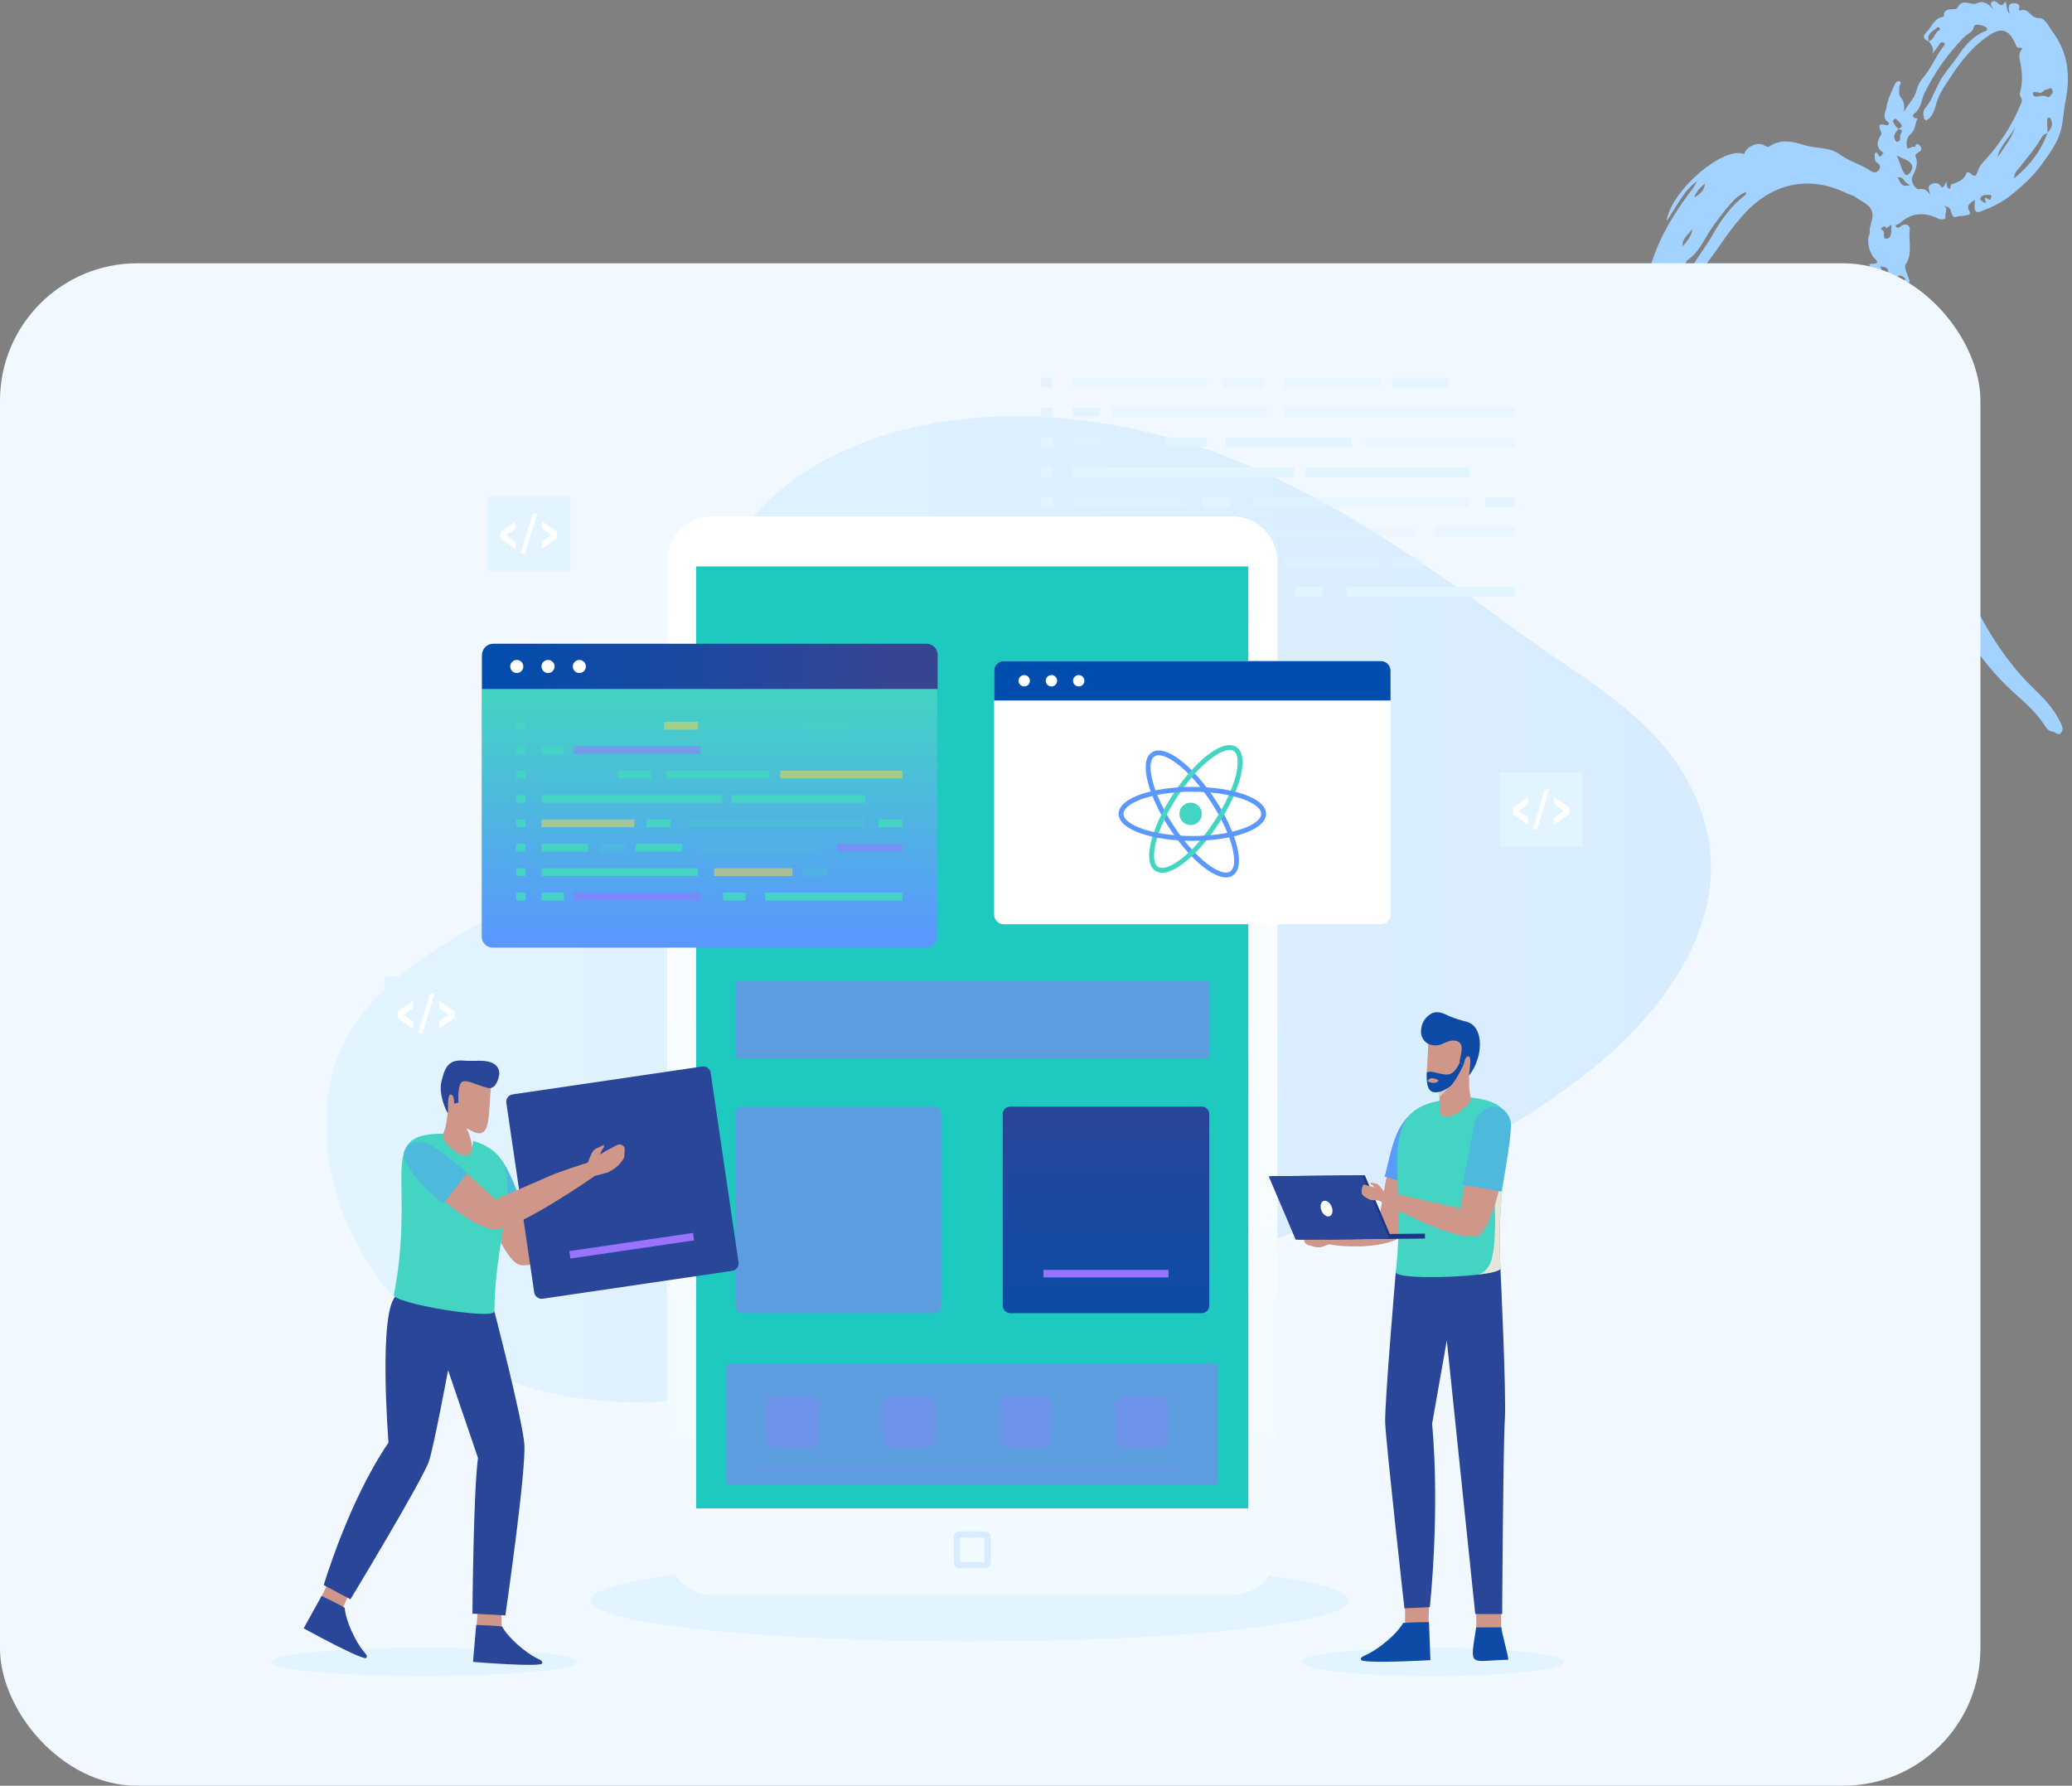 <svg width="543" height="468" viewBox="0 0 543 468" fill="none" xmlns="http://www.w3.org/2000/svg">
<rect x="0" y="0" width="543" height="468" fill="#808080" stroke="none"/>
<g clip-path="url(#clip0_25_109)">
<path d="M506.362 14.148C507.058 12.753 506.126 11.8 505.444 10.763C507.031 10.432 506.913 8.328 508.391 7.869C508.43 7.681 508.403 7.486 508.315 7.317C508.196 7.178 507.815 7.041 507.763 7.099C506.773 8.189 504.729 8.647 505.488 10.809C504.096 10.421 503.788 9.443 504.76 8.545C506.281 7.136 506.832 4.595 509.42 4.409C509.268 1.393 512.501 2.986 512.951 2.076C514.334 -0.716 516.465 1.602 518.042 0.849C519.937 -0.057 521.214 1.214 522.484 2.481C522.13 1.796 521.425 1.237 521.88 0.612C522.372 -0.063 523.216 0.435 523.602 0.827C524.486 1.725 525.02 1.308 525.508 0.383C526.098 1.395 525.647 2.496 526.647 3.71C526.396 2.301 526.093 1.021 527.428 0.873C528.263 0.78 529.712 0.863 529.057 2.578C529.042 2.618 529.282 2.832 529.328 2.809C531.562 1.713 532.099 4.835 534.253 4.713C535.941 4.619 536.902 6.984 537.889 8.3C542.028 13.811 542.651 19.993 541.251 26.769C540.724 29.32 540.715 32.088 539.925 34.665C538.932 37.901 536.913 40.505 534.957 43.227C532.75 46.3 530.027 48.685 527.179 51.031C524.834 52.962 522.125 54.246 519.344 55.331C517.608 56.009 517.239 55.333 517.597 52.437C516.211 52.999 515.332 54.106 515.955 55.072C516.812 56.399 515.734 56.288 515.196 56.45C514.388 56.693 513.525 56.468 512.657 56.842C511.961 57.142 511.568 56.39 511.369 55.661C511.043 54.476 511.001 54.488 509.462 53.887C510.685 54.927 509.54 55.899 509.855 56.942C510.011 57.462 508.779 57.692 508.028 57.323C504.427 55.559 501.037 55.654 497.932 58.436C497.694 58.613 497.436 58.759 497.163 58.871C496.978 58.966 496.704 58.978 496.844 59.36C497.378 60.03 497.797 59.525 498.287 59.18C499.379 58.413 500.664 58.963 500.489 60.274C500.092 63.274 501.324 66.417 499.392 69.354C498.904 70.096 499.892 71.835 500.246 73.104C500.392 73.626 500.734 74.144 499.784 74.146C499.248 74.146 499.068 74.486 499.434 74.818C500.825 76.082 500.469 77.358 499.976 78.963C499.658 79.999 500.728 81.194 500.384 82.625C500.3 83.11 500.122 83.573 499.858 83.988C499.595 84.403 499.253 84.762 498.851 85.043C497.039 86.356 497.052 86.374 498.426 88.409C499.543 87.813 500.123 86.939 499.838 85.574C500.347 87.554 501.861 89.56 499.19 91.172C498.578 91.541 499.333 91.72 499.654 91.974C500.138 92.319 500.519 92.791 500.753 93.338C500.988 93.886 501.067 94.487 500.983 95.077C500.565 98.082 501.152 101.179 501.438 104.034C501.809 107.192 502.34 110.33 503.027 113.434C505.192 123.898 506.91 134.528 511.038 144.419C516.558 157.637 522.644 170.607 533.269 180.747C535.907 183.265 538.399 185.958 539.966 189.338C540.366 190.202 540.934 191.121 540.124 192.04C539.247 193.037 538.616 191.654 537.764 191.684C537.175 191.705 536.464 191.113 536.034 190.426C534.033 187.229 531.326 184.654 528.525 182.201C519.972 174.717 514.086 165.293 508.529 155.519C502.074 144.265 497.427 132.062 494.757 119.357C493.873 115.115 492.134 111.013 492.128 106.624C492.124 104.377 492.285 102.1 491.862 99.922C491.398 97.644 491.105 95.334 490.985 93.012C490.953 92.279 490.757 91.536 491.201 90.838C491.501 90.367 492.335 89.81 490.913 89.592C490.423 89.516 490.839 88.88 491.048 88.494C491.493 87.668 492.108 86.812 491.019 85.984C490.924 85.881 490.849 85.761 490.798 85.63C492.917 84.309 490.625 83.749 490.271 82.955C489.019 80.137 491.61 81.171 492.555 80.684C491.546 78.823 489.342 77.65 490.168 75.058C490.979 74.694 490.762 75.747 491.202 76.1C491.669 75.01 491.891 74.136 490.338 73.844C489.698 73.723 489.57 73.21 489.868 72.625C490.79 70.819 490.791 70.819 489.825 69.429C490.298 68.949 490.93 69.212 491.462 69.079C491.645 69.034 491.959 68.848 491.945 68.79C491.909 68.506 491.784 68.241 491.589 68.032C490.03 66.879 489.066 63.285 489.872 61.489C489.902 61.423 490.011 61.365 490.003 61.315C489.741 59.551 490.787 57.914 490.722 56.295C490.616 53.672 487.935 52.954 486.197 51.6C485.581 51.12 484.683 51.024 483.956 50.664C474.513 45.99 465.042 47.805 457.697 55.414C453.662 59.594 450.693 64.538 447.226 69.122C445.138 71.88 442.708 74.406 441.233 77.605C440.963 78.19 440.398 78.434 439.848 78.665C439.439 78.837 438.953 79.058 438.608 78.66C438.262 78.262 438.608 77.76 438.795 77.433C439.827 75.643 440.991 73.932 442.004 72.133C444.033 68.529 446.644 65.322 448.715 61.703C450.931 57.831 453.618 53.908 457.401 51.115C457.528 51.021 457.525 50.749 457.666 50.279C456.251 50.835 454.992 51.727 453.996 52.878C451.797 55.34 449.782 57.962 447.968 60.722C446.344 63.289 445.053 66.222 442.39 68.035C441.638 68.547 441.692 69.548 441.41 70.24C440.436 72.625 438.082 74.132 437.57 76.79C437.413 77.606 436.563 77.91 435.623 77.182C432.168 74.503 431.5 73.113 432.749 69.096C434.945 62.035 438.758 55.85 443.164 49.995C443.782 49.204 444.313 48.349 444.749 47.444C441.175 50.049 439.418 54.092 436.732 57.966C437.978 49.767 451.756 38.168 457.091 40.384C457.565 38.536 460.397 37.141 462.164 38.009C462.722 38.284 463.199 38.695 463.758 38.323C466.712 36.349 469.921 37.092 472.802 38.011C475.911 39.002 479.417 38.427 482.207 40.514C484.646 42.339 487.666 43.069 490.188 44.736C490.965 45.251 491.681 45.415 492.325 44.646C492.995 43.847 492.723 43.115 491.917 42.609C491.12 42.108 491.365 41.319 491.302 40.638C491.241 39.995 491.874 39.785 492.082 40.255C492.964 42.235 493.157 39.786 493.742 40.161C491.837 38.98 491.559 37.447 492.92 35.405C493 35.293 493.047 35.159 493.053 35.021C493.06 34.883 493.027 34.745 492.958 34.625C492.535 33.456 491.852 32.081 494.235 32.805C494.703 32.948 495.464 32.436 494.798 31.98C493.078 30.799 494.232 29.229 494.382 28.101C494.648 26.098 495.684 24.189 496.471 22.274C496.687 21.749 497.218 21.082 497.783 21.284C498.318 21.478 498.056 22.147 497.729 22.574C497.93 23.505 497.385 24.53 498.046 25.42C499.069 26.53 499.112 27.892 498.995 29.356C499.894 27.3 501.737 25.922 502.256 23.673C502.594 22.385 503.226 21.193 504.103 20.193C506.205 17.734 507.322 14.659 509.321 12.149C509.513 11.909 509.856 11.443 509.435 11.191C509.347 11.128 509.246 11.085 509.139 11.066C509.032 11.046 508.922 11.05 508.817 11.078C508.712 11.106 508.615 11.157 508.531 11.227C508.448 11.298 508.382 11.385 508.336 11.484C507.766 12.426 507.031 13.266 506.362 14.148ZM497.497 33.794C497.877 33.511 498.655 33.349 498.333 32.747C497.985 32.096 497.33 31.602 496.765 31.087C496.719 31.046 496.294 31.352 496.109 31.555C495.871 31.818 496.942 33.426 497.552 33.75C497.062 34.482 496.242 35.035 496.459 36.128C496.573 36.695 496.801 37.289 497.345 37.126C498.415 36.803 497.629 35.588 498.207 34.887C498.837 34.123 498.067 33.949 497.497 33.794V33.794ZM536.611 34.914C535.688 35.037 535.168 35.749 534.78 36.43C533.23 39.163 531.108 41.456 529.242 43.946C528.721 44.641 527.841 45.181 527.828 46.772C532.013 43.336 534.871 39.532 536.573 34.841C537.395 33.863 538.137 32.864 537.556 31.469C537.446 31.207 537.434 30.855 537.065 30.841C536.557 30.823 536.473 31.233 536.48 31.603C536.501 32.707 536.564 33.81 536.611 34.914V34.914ZM504.221 30.674C504.045 30.265 503.992 29.813 504.068 29.373C504.145 28.934 504.347 28.527 504.651 28.201C505.242 27.502 505.742 26.73 506.139 25.904C506.964 24.077 508.265 21.313 509.068 20.137C510.505 18.029 512.176 16.09 513.593 13.988C515.424 11.272 517.724 9.045 520.427 8.109C520.499 8.096 520.567 8.065 520.624 8.017C520.68 7.97 520.724 7.909 520.75 7.84C520.776 7.771 520.784 7.697 520.773 7.624C520.762 7.551 520.733 7.482 520.687 7.424C520.215 6.577 517.489 6.101 517.349 6.856C517.042 8.517 515.636 8.816 514.716 9.746C510.483 14.043 506.976 19.004 504.333 24.432C503.488 26.146 503.532 28.397 501.683 29.757C500.824 30.39 501.529 31.084 502.557 31.038C501.801 32.375 502.063 34.075 500.554 35.265C499.914 35.769 499.225 37.609 499.931 38.872C500.121 39.21 501.108 38.086 501.888 38.557C502.075 37.413 502.729 37.648 503.207 38.235C503.667 38.798 503.647 39.471 502.839 39.884C502.368 40.125 501.788 40.528 502.013 41.059C502.884 43.103 501.826 44.762 501.096 46.497C500.672 47.505 501.912 49.752 502.994 49.567C504.356 49.335 505.066 49.867 505.756 51.01C505.781 49.936 504.735 48.818 506.31 48.195C507.588 47.69 508.389 48.229 508.885 49.173C509.686 48.886 509.709 48.172 510.12 47.54C510.172 48.428 510.095 49.184 510.973 49.556C511.314 49.15 510.93 48.449 511.626 48.226C513.199 47.721 514.731 47.162 515.366 45.362C515.511 44.952 516.059 45.112 516.315 45.38C517.828 46.967 518.05 45.489 518.442 44.486C518.703 43.793 519.101 43.161 519.612 42.626C523.894 38.11 527.31 32.841 529.688 27.084C529.816 26.815 529.871 26.517 529.85 26.221C529.828 25.924 529.729 25.638 529.564 25.39C529.2 24.887 529.306 24.524 529.45 23.977C530.175 21.235 529.91 18.439 529.331 15.739C529.065 14.493 529.187 13.63 530.023 12.688C529.554 12.274 528.765 12.957 528.382 12.016C526.525 7.457 524.459 6.933 520.532 9.761C516.558 12.623 513.596 16.432 510.999 20.455C509.767 22.365 508.364 24.231 507.61 26.605C507.104 28.195 506.714 30.477 504.834 31.563C504.54 31.33 504.066 31.221 504.221 30.674V30.674ZM495.764 76.938C496.768 78.148 497.116 76.36 498.16 76.469C499.276 76.585 497.014 73.775 499.323 73.293C499.444 73.267 499.157 72.812 498.912 72.63C497.485 71.564 496.963 72.823 496.318 73.668C495.758 74.402 495.547 75.445 494.272 75.428C493.643 75.419 493.376 73.938 492.724 74.952C492.275 75.651 493.533 75.873 493.67 76.501C494.045 78.214 495.148 76.664 495.764 76.938V76.938ZM497.055 40.763C497.862 42.26 498.062 43.917 498.94 45.252C499.256 45.732 499.526 46.166 500.129 45.658C501.671 44.354 501.422 42.743 499.573 41.929C498.727 41.556 497.895 41.151 497.056 40.761L497.055 40.763ZM528.192 33.105C526.905 35.967 524.074 38.024 523.474 41.256C525.216 38.628 527.26 36.175 528.193 33.104L528.192 33.105ZM534.058 24.152C533.645 24.388 532.903 23.643 532.782 24.484C532.663 25.312 533.617 25.382 534.052 25.28C534.94 25.072 535.678 24.969 536.569 25.411C537.101 25.674 537.499 24.829 537.87 24.425C538.029 24.253 537.937 23.69 537.776 23.41C537.368 22.697 536.879 23.457 536.41 23.434C535.552 23.391 535.167 24.847 534.058 24.151L534.058 24.152ZM492.942 60.165C494.524 60.355 492.95 62.671 494.413 62.547C495.876 62.422 495.574 60.495 495.668 59.611C495.873 57.691 494.469 60.771 494.031 59.348C493.99 59.213 493.112 59.392 492.942 60.165ZM436.574 71.482C437.47 72.34 435.625 72.159 436.391 72.741C436.82 73.066 437.318 72.7 437.376 71.992C437.426 71.371 437.905 70.996 438.377 70.599C438.898 70.161 438.346 69.657 438.214 69.199C438.195 69.131 437.674 69.128 437.67 69.149C437.429 70.427 435.815 70.394 435.44 71.517C435.41 71.607 435.51 71.74 435.571 71.915L436.574 71.482ZM443.527 60.003C441.123 62.761 440.955 63.053 440.922 64.532C442.323 63.231 443.51 61.167 443.527 60.003V60.003ZM520.231 53.196C520.956 53.179 519.155 50.974 521.173 52.236C521.843 52.655 521.629 52.011 521.777 51.808C522.161 51.288 521.632 51.08 521.376 51.076C520.528 51.062 519.411 51.001 519.052 51.788C518.688 52.585 519.709 52.872 520.231 53.196ZM446.829 48.132C445.304 49.277 444.475 50.399 443.97 51.779C445.16 50.94 446.589 50.308 446.829 48.132V48.132ZM492.737 69.805C493.392 70.468 492.585 71.985 494.061 72.084C494.528 72.116 494.832 71.745 494.83 71.218C494.827 69.894 493.715 69.978 492.737 69.805ZM497.286 46.481C498.045 47.388 497.962 49.344 500.611 48.474C498.943 48.07 499.005 46.139 497.286 46.481V46.481Z" fill="#A2D2FF"/>
</g>
<g clip-path="url(#clip1_25_109)">
<path d="M519 68H0V470H519V68Z" fill="#F1F8FF"/>
<path style="mix-blend-mode:multiply" d="M123.911 357.155C123.133 356.711 122.364 356.229 121.586 355.766C98.785 341.572 83.35 316.14 85.759 288.892C88.427 258.8 119.372 245.598 142.599 232.923C157.422 224.817 169.735 212.087 175.192 195.864C181.483 177.214 181.39 157.749 192.934 140.989C201.856 128.018 215.837 119.207 230.605 114.426C260.642 104.689 295.459 109.043 324.273 120.8C350.9 131.705 374.525 148.382 397.576 165.318C416.624 179.354 438.934 189.935 446.466 214.579C454.453 240.687 436.182 264.98 416.819 280.443C392.128 300.158 362.481 312.971 333.593 325.155C298.6 339.895 262.069 350.874 224.963 358.897C192.267 365.966 154.745 374.823 123.911 357.155Z" fill="url(#paint0_linear_25_109)"/>
<g style="mix-blend-mode:multiply">
<path style="mix-blend-mode:screen" opacity="0.5" d="M316.314 99H281.099V101.483H316.314V99Z" fill="url(#paint1_linear_25_109)"/>
<path style="mix-blend-mode:screen" opacity="0.5" d="M331.323 99H320.456V101.483H331.323V99Z" fill="url(#paint2_linear_25_109)"/>
<path style="mix-blend-mode:screen" d="M275.901 99H272.918V101.483H275.901V99Z" fill="url(#paint3_linear_25_109)"/>
<path style="mix-blend-mode:screen" opacity="0.8" d="M379.778 99H364.89V101.483H379.778V99Z" fill="url(#paint4_linear_25_109)"/>
<path style="mix-blend-mode:screen" opacity="0.5" d="M361.693 99H336.539V101.483H361.693V99Z" fill="url(#paint5_linear_25_109)"/>
<path style="mix-blend-mode:multiply" d="M322.605 146.01H320.456H281.089V148.493H320.456H322.605H331.323V146.01H322.605Z" fill="url(#paint6_linear_25_109)"/>
<path style="mix-blend-mode:multiply" d="M275.901 146.01H272.918V148.493H275.901V146.01Z" fill="url(#paint7_linear_25_109)"/>
<path style="mix-blend-mode:multiply" opacity="0.5" d="M373.098 146.01H364.89V148.493H373.098V146.01Z" fill="url(#paint8_linear_25_109)"/>
<path style="mix-blend-mode:multiply" opacity="0.5" d="M361.693 146.01H336.539V148.493H361.693V146.01Z" fill="url(#paint9_linear_25_109)"/>
<path style="mix-blend-mode:multiply" d="M288.297 106.829H281.099V109.312H288.297V106.829Z" fill="url(#paint10_linear_25_109)"/>
<path style="mix-blend-mode:multiply" opacity="0.5" d="M332.027 106.829H291.438V109.312H332.027V106.829Z" fill="url(#paint11_linear_25_109)"/>
<path style="mix-blend-mode:multiply" d="M275.901 106.829H272.918V109.312H275.901V106.829Z" fill="url(#paint12_linear_25_109)"/>
<path style="mix-blend-mode:screen" opacity="0.5" d="M396.992 106.829H336.539V109.312H396.992V106.829Z" fill="url(#paint13_linear_25_109)"/>
<path style="mix-blend-mode:multiply" d="M288.297 153.848H281.099V156.331H288.297V153.848Z" fill="url(#paint14_linear_25_109)"/>
<path style="mix-blend-mode:multiply" d="M346.61 153.848H339.411V156.331H346.61V153.848Z" fill="url(#paint15_linear_25_109)"/>
<path style="mix-blend-mode:multiply" opacity="0.5" d="M332.027 153.848H291.438V156.331H332.027V153.848Z" fill="url(#paint16_linear_25_109)"/>
<path style="mix-blend-mode:multiply" d="M275.901 153.848H272.918V156.331H275.901V153.848Z" fill="url(#paint17_linear_25_109)"/>
<path style="mix-blend-mode:multiply" d="M396.992 153.848H352.929V156.331H396.992V153.848Z" fill="url(#paint18_linear_25_109)"/>
<path style="mix-blend-mode:screen" opacity="0.3" d="M303.001 114.667H281.099V117.15H303.001V114.667Z" fill="url(#paint19_linear_25_109)"/>
<path style="mix-blend-mode:multiply" d="M316.305 114.667H305.641V117.15H316.305V114.667Z" fill="url(#paint20_linear_25_109)"/>
<path style="mix-blend-mode:multiply" d="M275.901 114.667H272.918V117.15H275.901V114.667Z" fill="url(#paint21_linear_25_109)"/>
<path style="mix-blend-mode:multiply" d="M354.226 114.667H321.197V117.15H354.226V114.667Z" fill="url(#paint22_linear_25_109)"/>
<path style="mix-blend-mode:multiply" opacity="0.5" d="M396.992 114.667H357.811V117.15H396.992V114.667Z" fill="url(#paint23_linear_25_109)"/>
<path style="mix-blend-mode:multiply" d="M339.161 122.505H281.099V124.988H339.161V122.505Z" fill="url(#paint24_linear_25_109)"/>
<path style="mix-blend-mode:multiply" d="M275.901 122.505H272.918V124.988H275.901V122.505Z" fill="url(#paint25_linear_25_109)"/>
<path style="mix-blend-mode:multiply" d="M385.05 122.505H342.191V124.988H385.05V122.505Z" fill="url(#paint26_linear_25_109)"/>
<path style="mix-blend-mode:multiply" opacity="0.5" d="M310.904 130.343H281.099V132.826H310.904V130.343Z" fill="url(#paint27_linear_25_109)"/>
<path style="mix-blend-mode:multiply" d="M275.901 130.343H272.918V132.826H275.901V130.343Z" fill="url(#paint28_linear_25_109)"/>
<path style="mix-blend-mode:multiply" opacity="0.5" d="M385.05 130.343H328.238V132.826H385.05V130.343Z" fill="url(#paint29_linear_25_109)"/>
<path style="mix-blend-mode:multiply" d="M396.983 130.343H389.33V132.826H396.983V130.343Z" fill="url(#paint30_linear_25_109)"/>
<path style="mix-blend-mode:multiply" d="M322.512 130.343H314.86V132.826H322.512V130.343Z" fill="url(#paint31_linear_25_109)"/>
<path style="mix-blend-mode:multiply" d="M296.089 138.172H281.099V140.655H296.089V138.172Z" fill="url(#paint32_linear_25_109)"/>
<path style="mix-blend-mode:multiply" d="M326.302 138.172H311.311V140.655H326.302V138.172Z" fill="url(#paint33_linear_25_109)"/>
<path style="mix-blend-mode:multiply" d="M275.901 138.172H272.918V140.655H275.901V138.172Z" fill="url(#paint34_linear_25_109)"/>
<path style="mix-blend-mode:multiply" opacity="0.3" d="M370.717 138.172H331.888V140.655H370.717V138.172Z" fill="url(#paint35_linear_25_109)"/>
<path style="mix-blend-mode:multiply" opacity="0.5" d="M396.983 138.172H375.832V140.655H396.983V138.172Z" fill="url(#paint36_linear_25_109)"/>
<path style="mix-blend-mode:multiply" opacity="0.5" d="M307.8 138.172H300.147V140.655H307.8V138.172Z" fill="url(#paint37_linear_25_109)"/>
</g>
<path style="mix-blend-mode:multiply" d="M254.027 430.19C308.899 430.19 353.383 425.387 353.383 419.461C353.383 413.536 308.899 408.733 254.027 408.733C199.154 408.733 154.671 413.536 154.671 419.461C154.671 425.387 199.154 430.19 254.027 430.19Z" fill="url(#paint38_linear_25_109)"/>
<path style="mix-blend-mode:multiply" d="M375.442 439.26C394.426 439.26 409.815 437.601 409.815 435.554C409.815 433.508 394.426 431.848 375.442 431.848C356.459 431.848 341.07 433.508 341.07 435.554C341.07 437.601 356.459 439.26 375.442 439.26Z" fill="url(#paint39_linear_25_109)"/>
<path style="mix-blend-mode:multiply" d="M111.098 439.26C133.244 439.26 151.196 437.601 151.196 435.554C151.196 433.508 133.244 431.848 111.098 431.848C88.953 431.848 71 433.508 71 435.554C71 437.601 88.953 439.26 111.098 439.26Z" fill="url(#paint40_linear_25_109)"/>
<path d="M322.827 135.3H186.746C180.15 135.3 174.803 140.647 174.803 147.242V406.046C174.803 412.642 180.15 417.988 186.746 417.988H322.827C329.423 417.988 334.77 412.642 334.77 406.046V147.242C334.77 140.647 329.423 135.3 322.827 135.3Z" fill="url(#paint41_linear_25_109)"/>
<path d="M327.135 148.447H182.428V395.308H327.135V148.447Z" fill="#1ECAC0"/>
<path d="M323.541 151.578H186.032V392.167H323.541V151.578Z" fill="#1ECAC0"/>
<g style="mix-blend-mode:multiply">
<path style="mix-blend-mode:multiply" d="M258.159 410.984H251.405C251.021 410.984 250.652 410.832 250.379 410.561C250.107 410.29 249.953 409.923 249.95 409.538V402.775C249.953 402.39 250.107 402.022 250.379 401.749C250.651 401.477 251.02 401.323 251.405 401.321H258.159C258.545 401.321 258.915 401.474 259.187 401.747C259.46 402.019 259.613 402.389 259.613 402.775V409.538C259.613 409.729 259.576 409.918 259.503 410.094C259.429 410.27 259.322 410.429 259.187 410.564C259.052 410.698 258.891 410.804 258.715 410.876C258.538 410.948 258.349 410.985 258.159 410.984V410.984ZM251.59 409.344H257.974V402.96H251.59V409.344Z" fill="url(#paint42_linear_25_109)"/>
</g>
<path style="mix-blend-mode:multiply" opacity="0.5" d="M244.817 290.013H194.621C193.536 290.013 192.656 290.893 192.656 291.978V342.174C192.656 343.259 193.536 344.139 194.621 344.139H244.817C245.902 344.139 246.782 343.259 246.782 342.174V291.978C246.782 290.893 245.902 290.013 244.817 290.013Z" fill="url(#paint43_linear_25_109)"/>
<path d="M314.943 290.013H264.746C263.661 290.013 262.782 290.893 262.782 291.978V342.174C262.782 343.259 263.661 344.139 264.746 344.139H314.943C316.028 344.139 316.907 343.259 316.907 342.174V291.978C316.907 290.893 316.028 290.013 314.943 290.013Z" fill="url(#paint44_linear_25_109)"/>
<path d="M306.234 332.807H273.455V334.781H306.234V332.807Z" fill="url(#paint45_linear_25_109)"/>
<path d="M242.686 169.116H129.137C127.535 169.116 126.237 170.415 126.237 172.016V245.449C126.237 247.051 127.535 248.349 129.137 248.349H242.686C244.288 248.349 245.586 247.051 245.586 245.449V172.016C245.586 170.415 244.288 169.116 242.686 169.116Z" fill="url(#paint46_linear_25_109)"/>
<path d="M245.716 180.568L126.339 180.568V171.609C126.339 170.839 126.644 170.102 127.188 169.558C127.732 169.014 128.47 168.709 129.239 168.709H242.825C243.595 168.709 244.332 169.014 244.876 169.558C245.42 170.102 245.725 170.839 245.725 171.609V180.568H245.716Z" fill="url(#paint47_linear_25_109)"/>
<path d="M151.826 176.38C152.773 176.38 153.54 175.613 153.54 174.666C153.54 173.719 152.773 172.952 151.826 172.952C150.88 172.952 150.112 173.719 150.112 174.666C150.112 175.613 150.88 176.38 151.826 176.38Z" fill="white"/>
<path d="M143.627 176.38C144.574 176.38 145.341 175.613 145.341 174.666C145.341 173.719 144.574 172.952 143.627 172.952C142.68 172.952 141.913 173.719 141.913 174.666C141.913 175.613 142.68 176.38 143.627 176.38Z" fill="white"/>
<path d="M135.428 176.38C136.374 176.38 137.142 175.613 137.142 174.666C137.142 173.719 136.374 172.952 135.428 172.952C134.481 172.952 133.714 173.719 133.714 174.666C133.714 175.613 134.481 176.38 135.428 176.38Z" fill="white"/>
<g style="mix-blend-mode:screen" opacity="0.5">
<path style="mix-blend-mode:screen" opacity="0.5" d="M170.653 189.194H141.922V191.223H170.653V189.194Z" fill="url(#paint48_linear_25_109)"/>
</g>
<path style="mix-blend-mode:screen" opacity="0.5" d="M182.91 189.194H174.043V191.223H182.91V189.194Z" fill="url(#paint49_linear_25_109)"/>
<g style="mix-blend-mode:screen">
<path style="mix-blend-mode:screen" d="M137.697 189.194H135.261V191.223H137.697V189.194Z" fill="url(#paint50_linear_25_109)"/>
</g>
<g style="mix-blend-mode:screen" opacity="0.8">
<path style="mix-blend-mode:screen" opacity="0.8" d="M222.443 189.194H210.297V191.223H222.443V189.194Z" fill="url(#paint51_linear_25_109)"/>
</g>
<g style="mix-blend-mode:screen" opacity="0.5">
<path style="mix-blend-mode:screen" opacity="0.5" d="M207.684 189.194H187.162V191.223H207.684V189.194Z" fill="url(#paint52_linear_25_109)"/>
</g>
<g style="mix-blend-mode:screen">
<path style="mix-blend-mode:screen" d="M175.794 227.55H174.043H141.922V229.569H174.043H175.794H182.91V227.55H175.794Z" fill="url(#paint53_linear_25_109)"/>
<path style="mix-blend-mode:screen" d="M137.697 227.55H135.261V229.579H137.697V227.55Z" fill="url(#paint54_linear_25_109)"/>
<g style="mix-blend-mode:screen" opacity="0.5">
<path style="mix-blend-mode:screen" opacity="0.5" d="M216.995 227.55H210.297V229.579H216.995V227.55Z" fill="url(#paint55_linear_25_109)"/>
</g>
<path style="mix-blend-mode:screen" opacity="0.5" d="M207.684 227.55H187.162V229.579H207.684V227.55Z" fill="url(#paint56_linear_25_109)"/>
</g>
<g style="mix-blend-mode:screen">
<path style="mix-blend-mode:screen" d="M147.796 195.586H141.922V197.615H147.796V195.586Z" fill="url(#paint57_linear_25_109)"/>
<path style="mix-blend-mode:screen" opacity="0.5" d="M183.484 195.586H150.372V197.615H183.484V195.586Z" fill="url(#paint58_linear_25_109)"/>
<path style="mix-blend-mode:screen" d="M137.697 195.586H135.261V197.615H137.697V195.586Z" fill="url(#paint59_linear_25_109)"/>
<g style="mix-blend-mode:screen" opacity="0.5">
<path style="mix-blend-mode:screen" opacity="0.5" d="M236.488 195.586H187.162V197.615H236.488V195.586Z" fill="url(#paint60_linear_25_109)"/>
</g>
</g>
<g style="mix-blend-mode:screen">
<path style="mix-blend-mode:screen" d="M147.796 233.943H141.922V235.972H147.796V233.943Z" fill="url(#paint61_linear_25_109)"/>
<path style="mix-blend-mode:screen" d="M195.38 233.943H189.506V235.972H195.38V233.943Z" fill="url(#paint62_linear_25_109)"/>
<path style="mix-blend-mode:screen" opacity="0.5" d="M183.484 233.943H150.372V235.972H183.484V233.943Z" fill="url(#paint63_linear_25_109)"/>
<path style="mix-blend-mode:screen" d="M137.697 233.943H135.261V235.972H137.697V233.943Z" fill="url(#paint64_linear_25_109)"/>
<path style="mix-blend-mode:screen" d="M236.479 233.943H200.531V235.972H236.479V233.943Z" fill="url(#paint65_linear_25_109)"/>
</g>
<g style="mix-blend-mode:screen">
<g style="mix-blend-mode:screen" opacity="0.3">
<path style="mix-blend-mode:screen" opacity="0.3" d="M159.794 201.979H141.922V204.008H159.794V201.979Z" fill="url(#paint66_linear_25_109)"/>
</g>
<path style="mix-blend-mode:screen" d="M170.652 201.979H161.953V204.008H170.652V201.979Z" fill="url(#paint67_linear_25_109)"/>
<path style="mix-blend-mode:screen" d="M137.697 201.979H135.261V204.008H137.697V201.979Z" fill="url(#paint68_linear_25_109)"/>
<path style="mix-blend-mode:screen" d="M201.588 201.979H174.636V204.008H201.588V201.979Z" fill="url(#paint69_linear_25_109)"/>
<path style="mix-blend-mode:screen" opacity="0.5" d="M236.479 201.979H204.515V204.008H236.479V201.979Z" fill="url(#paint70_linear_25_109)"/>
</g>
<g style="mix-blend-mode:screen">
<path style="mix-blend-mode:screen" d="M189.293 208.371H141.922V210.4H189.293V208.371Z" fill="url(#paint71_linear_25_109)"/>
<path style="mix-blend-mode:screen" d="M137.697 208.371H135.261V210.4H137.697V208.371Z" fill="url(#paint72_linear_25_109)"/>
<path style="mix-blend-mode:screen" d="M226.742 208.371H191.776V210.4H226.742V208.371Z" fill="url(#paint73_linear_25_109)"/>
</g>
<g style="mix-blend-mode:screen">
<path style="mix-blend-mode:screen" opacity="0.5" d="M166.233 214.764H141.922V216.793H166.233V214.764Z" fill="url(#paint74_linear_25_109)"/>
<path style="mix-blend-mode:screen" d="M137.697 214.764H135.261V216.793H137.697V214.764Z" fill="url(#paint75_linear_25_109)"/>
<g style="mix-blend-mode:screen" opacity="0.5">
<path style="mix-blend-mode:screen" opacity="0.5" d="M226.742 214.764H180.39V216.793H226.742V214.764Z" fill="url(#paint76_linear_25_109)"/>
</g>
<path style="mix-blend-mode:screen" d="M236.479 214.764H230.234V216.793H236.479V214.764Z" fill="url(#paint77_linear_25_109)"/>
<path style="mix-blend-mode:screen" d="M175.72 214.764H169.476V216.793H175.72V214.764Z" fill="url(#paint78_linear_25_109)"/>
</g>
<g style="mix-blend-mode:screen">
<path style="mix-blend-mode:screen" d="M154.152 221.157H141.922V223.186H154.152V221.157Z" fill="url(#paint79_linear_25_109)"/>
<path style="mix-blend-mode:screen" d="M178.815 221.157H166.585V223.186H178.815V221.157Z" fill="url(#paint80_linear_25_109)"/>
<path style="mix-blend-mode:screen" d="M137.697 221.157H135.261V223.186H137.697V221.157Z" fill="url(#paint81_linear_25_109)"/>
<g style="mix-blend-mode:screen" opacity="0.3">
<path style="mix-blend-mode:screen" opacity="0.3" d="M215.04 221.157H183.364V223.186H215.04V221.157Z" fill="url(#paint82_linear_25_109)"/>
</g>
<path style="mix-blend-mode:screen" opacity="0.5" d="M236.479 221.157H219.219V223.186H236.479V221.157Z" fill="url(#paint83_linear_25_109)"/>
<g style="mix-blend-mode:screen" opacity="0.5">
<path style="mix-blend-mode:screen" opacity="0.5" d="M163.713 221.157H157.469V223.186H163.713V221.157Z" fill="url(#paint84_linear_25_109)"/>
</g>
</g>
<path d="M263.051 242.216H361.897C363.289 242.216 364.417 241.088 364.417 239.696V175.769C364.417 174.377 363.289 173.249 361.897 173.249H263.051C261.659 173.249 260.531 174.377 260.531 175.769V239.696C260.531 241.088 261.659 242.216 263.051 242.216Z" fill="white"/>
<path d="M364.371 183.579H260.53V175.778C260.53 175.11 260.796 174.469 261.269 173.996C261.741 173.523 262.382 173.258 263.051 173.258H361.888C362.219 173.258 362.546 173.323 362.852 173.45C363.158 173.576 363.436 173.762 363.67 173.996C363.904 174.23 364.089 174.508 364.216 174.813C364.343 175.119 364.408 175.447 364.408 175.778V183.579H364.371Z" fill="url(#paint85_linear_25_109)"/>
<path d="M282.692 179.901C283.516 179.901 284.184 179.233 284.184 178.409C284.184 177.585 283.516 176.917 282.692 176.917C281.868 176.917 281.2 177.585 281.2 178.409C281.2 179.233 281.868 179.901 282.692 179.901Z" fill="white"/>
<path d="M275.549 179.901C276.373 179.901 277.04 179.233 277.04 178.409C277.04 177.585 276.373 176.917 275.549 176.917C274.725 176.917 274.057 177.585 274.057 178.409C274.057 179.233 274.725 179.901 275.549 179.901Z" fill="white"/>
<path d="M268.415 179.901C269.239 179.901 269.907 179.233 269.907 178.409C269.907 177.585 269.239 176.917 268.415 176.917C267.591 176.917 266.923 177.585 266.923 178.409C266.923 179.233 267.591 179.901 268.415 179.901Z" fill="white"/>
<path d="M322.736 228.914C325.707 226.96 323.519 218.389 317.85 209.771C312.18 201.154 305.176 195.752 302.205 197.706C299.234 199.661 301.422 208.231 307.091 216.849C312.761 225.467 319.765 230.869 322.736 228.914Z" stroke="url(#paint86_linear_25_109)" stroke-width="1.269" stroke-miterlimit="10"/>
<path d="M318.806 215.541C324.479 206.876 326.657 198.266 323.67 196.31C320.683 194.354 313.662 199.793 307.988 208.458C302.315 217.123 300.137 225.733 303.124 227.689C306.111 229.645 313.132 224.206 318.806 215.541Z" stroke="url(#paint87_linear_25_109)" stroke-width="1.274" stroke-miterlimit="10"/>
<path d="M312.469 219.73C322.785 219.73 331.147 216.847 331.147 213.291C331.147 209.735 322.785 206.852 312.469 206.852C302.154 206.852 293.791 209.735 293.791 213.291C293.791 216.847 302.154 219.73 312.469 219.73Z" stroke="url(#paint88_linear_25_109)" stroke-width="1.269" stroke-miterlimit="10"/>
<path d="M312.024 216.228C313.646 216.228 314.961 214.913 314.961 213.291C314.961 211.669 313.646 210.354 312.024 210.354C310.402 210.354 309.087 211.669 309.087 213.291C309.087 214.913 310.402 216.228 312.024 216.228Z" fill="url(#paint89_linear_25_109)"/>
<path style="mix-blend-mode:multiply" d="M122.568 255.891H100.759V275.319H122.568V255.891Z" fill="url(#paint90_linear_25_109)"/>
<path d="M108.217 269.584L104.224 266.805V265.119L108.217 262.339V264.192L105.743 265.952L108.217 267.741V269.584Z" fill="white"/>
<path d="M109.551 270.825L112.729 260.384H113.887L110.663 270.825H109.551Z" fill="white"/>
<path d="M115.11 269.584V267.731L117.593 265.943L115.11 264.192V262.339L119.103 265.119V266.758L115.11 269.584Z" fill="white"/>
<path style="mix-blend-mode:multiply" d="M149.473 130.167H127.664V149.596H149.473V130.167Z" fill="url(#paint91_linear_25_109)"/>
<path d="M135.131 143.851L131.138 141.072V139.423L135.131 136.643V138.496L132.648 140.257L135.131 142.035V143.851Z" fill="white"/>
<path d="M136.419 145.102L139.597 134.66H140.755L137.577 145.102H136.419Z" fill="white"/>
<path d="M142.024 143.851V141.998L144.498 140.219L142.024 138.459V136.606L146.017 139.386V141.035L142.024 143.851Z" fill="white"/>
<path style="mix-blend-mode:multiply" d="M414.771 202.414H392.962V221.843H414.771V202.414Z" fill="url(#paint92_linear_25_109)"/>
<path d="M400.467 216.108L396.473 213.328V211.688L400.467 208.909V210.762L397.984 212.531L400.467 214.31V216.108Z" fill="white"/>
<path d="M401.708 217.349L404.895 206.907H406.025L402.848 217.349H401.708Z" fill="white"/>
<path d="M407.313 216.108V214.255L409.796 212.476L407.313 210.706V208.853L411.306 211.633V213.273L407.313 216.108Z" fill="white"/>
<path d="M374.525 292.653C378.879 296.433 368.401 324.385 364.917 322.301C358.358 321.865 366.316 287.984 374.525 292.653Z" fill="#CE9789"/>
<path d="M363.407 308.33L361.415 319.142L355.514 321.134L355.866 326.628C355.866 326.628 365.371 326.628 367.78 323.404C370.189 320.18 372.227 310.581 372.227 310.581L363.407 308.33Z" fill="#CE9789"/>
<path d="M380.658 288.92C365.612 288.216 365.177 300.205 362.861 308.376L372.561 311.156L380.658 288.92Z" fill="url(#paint93_linear_25_109)"/>
<path d="M367.187 322.644C367.153 323.066 367.011 323.472 366.774 323.822C366.537 324.173 366.213 324.457 365.835 324.645C359.924 327.749 345.748 326.822 346.054 324.738C346.249 323.376 367.521 316.233 367.187 322.644Z" fill="#CE9789"/>
<path d="M348.5 323.626L348.769 323.413L348.083 323.014L346.86 322.394C346.546 322.239 346.2 322.159 345.85 322.162L344.359 322.57C344.359 322.57 344.118 322.987 344.998 322.977C345.288 323.024 345.561 323.149 345.786 323.339L344.878 323.487L342.784 323.95C342.485 324.012 342.22 324.181 342.038 324.425C341.855 324.669 341.768 324.971 341.792 325.275C341.879 325.553 342.041 325.801 342.26 325.992C342.479 326.184 342.747 326.31 343.034 326.359L344.424 326.748C345.097 326.916 345.8 326.931 346.48 326.794L348.407 326.016L348.5 323.626Z" fill="#CE9789"/>
<path d="M376.183 330.037C384.698 330.362 380.427 338.255 378.759 345.213C375.739 356.146 377.286 370.358 372.857 371.877C361.054 375.352 365.214 333.53 368.503 331.649C370.041 330.779 373.321 330.297 376.183 330.037Z" fill="#CE9789"/>
<path d="M368.132 368.19C376.471 362.325 375.442 411.188 373.135 422.305C370.828 433.423 368.558 416.552 367.085 398.763C365.612 380.975 364.862 370.496 368.132 368.19Z" fill="#CE9789"/>
<path d="M374.525 420.397L374.358 425.289L368.216 425.372V420.981L374.525 420.397Z" fill="#CE9789"/>
<path d="M367.678 425.4C367.678 425.4 366.391 427.901 362.119 431.153C357.848 434.405 356.718 433.71 356.616 434.924C356.514 436.138 374.859 435.082 374.859 435.082L374.488 425.103C374.488 425.103 367.678 425.168 367.678 425.4Z" fill="url(#paint94_linear_25_109)"/>
<path d="M385.281 330.241C393.62 328.573 393.546 337.588 393.546 344.74C393.138 356.071 395.732 369.2 391.776 371.71C381.094 377.825 378.064 334.846 380.825 332.242C382.122 331.047 382.558 331.167 385.281 330.241Z" fill="#CE9789"/>
<path d="M387.348 368.19C391.619 365.179 395.25 408.344 392.351 422.306C390.053 433.423 387.774 416.552 386.301 398.764C384.827 380.975 384.077 370.497 387.348 368.19Z" fill="#CE9789"/>
<path d="M393.379 422.445L393.407 426.521L386.875 426.567L386.894 422.973L393.379 422.445Z" fill="#CE9789"/>
<path d="M393.462 426.466C393.546 428.068 395.232 433.572 395.269 434.971C384.892 435.23 385.18 437.315 386.857 426.493L393.462 426.466Z" fill="url(#paint95_linear_25_109)"/>
<path d="M365.788 333.372C365.788 333.372 362.833 367.745 363.009 372.85C363.185 377.955 368.049 421.49 368.049 421.49L374.71 421.194C374.71 421.194 377.416 396.66 375.312 373.1L379.157 351.281L386.616 423.01H393.666C393.666 423.01 393.916 379.094 394.361 372.192C394.806 365.29 393.203 332.418 393.203 332.418L365.788 333.372Z" fill="url(#paint96_linear_25_109)"/>
<path d="M365.788 333.373C365.696 335.049 379.333 335.003 387.403 334.04C390.813 333.632 393.231 333.058 393.231 332.381C392.667 322.904 393.18 313.393 394.759 304.031C396.26 293.487 396.686 289.05 385.661 287.641L377.267 288.484C360.09 291.533 368.781 308.107 365.788 333.373Z" fill="url(#paint97_linear_25_109)"/>
<path d="M347.107 324.853L373.436 324.591L373.423 323.303L347.094 323.565L347.107 324.853Z" fill="#1B3689"/>
<path d="M340.254 324.886L364.751 324.645L357.672 308.015L333.176 308.256L340.254 324.886Z" fill="#1B3689"/>
<path d="M339.56 324.895L364.056 324.655L356.987 308.024L332.481 308.265L339.56 324.895Z" fill="url(#paint98_linear_25_109)"/>
<path d="M348.462 318.732C349.19 318.431 349.414 317.298 348.961 316.201C348.508 315.103 347.55 314.457 346.822 314.758C346.093 315.059 345.87 316.192 346.323 317.289C346.776 318.387 347.734 319.032 348.462 318.732Z" fill="white"/>
<g style="mix-blend-mode:multiply">
<path d="M387.403 334.04C390.813 333.632 393.231 333.058 393.231 332.381C392.667 322.904 393.18 313.393 394.759 304.031L390.442 303.577C391.407 309.394 391.872 315.283 391.832 321.18C391.544 328.555 391.202 332.752 387.403 334.04Z" fill="#E8E4D8"/>
</g>
<path d="M377.23 286.113V287.493L377.277 290.875C377.675 295.22 384.512 290.504 385.281 288.698C385.81 287.54 385.022 286.956 385.004 284.51C384.985 282.064 385.004 281.805 385.004 281.805C393.203 268.769 379.519 263.47 374.293 272.716C374.293 275.746 373.978 278.692 373.923 281.054C373.802 284.64 374.284 286.882 377.23 286.113Z" fill="#CE9789"/>
<path d="M372.413 270.048C372.347 270.724 372.474 271.404 372.779 272.011C373.084 272.618 373.554 273.125 374.136 273.476C374.735 273.791 375.4 273.962 376.077 273.975C376.755 273.988 377.426 273.842 378.036 273.55C379.324 273.022 380.686 272.271 382.076 272.957C383.994 273.883 382.511 276.941 382.511 278.46V278.507C382.854 278.655 383.271 278.831 383.595 278.951C383.771 277.849 384.133 276.811 384.855 276.83C385.893 276.876 384.855 281.777 384.994 281.833C385.925 280.668 386.635 279.343 387.088 277.923C387.249 277.474 387.385 277.016 387.496 276.552C388.228 273.522 387.987 268.769 384.337 267.759C382.79 267.397 381.275 266.91 379.806 266.305C378.389 265.638 376.943 264.869 375.35 265.508C374.495 265.927 373.77 266.571 373.252 267.371C372.735 268.171 372.445 269.096 372.413 270.048V270.048Z" fill="url(#paint99_linear_25_109)"/>
<path d="M393.11 291.737C397.696 294.97 390.479 324.525 386.903 322.876C380.51 323.08 384.716 288.031 393.11 291.737Z" fill="#CE9789"/>
<path d="M383.845 310.322L382.771 316.686L372.579 314.463L371.004 319.447C371.004 319.447 385.078 326.266 388.024 323.394C390.97 320.522 392.934 311.433 392.934 311.433L383.845 310.322Z" fill="#CE9789"/>
<path d="M386.365 294.627L383.308 310.516L393.499 312.249C393.499 312.249 396.279 297.758 395.927 294.136C395.8 293.331 395.482 292.569 395 291.912C394.976 291.884 394.954 291.853 394.935 291.82C392.545 288.281 387.329 290.513 386.365 294.627Z" fill="url(#paint100_linear_25_109)"/>
<path d="M388.144 322.709C387.944 323.068 387.654 323.37 387.304 323.586C386.954 323.801 386.554 323.924 386.143 323.941C379.658 324.312 357.218 313.527 358.636 312.277C359.201 311.063 391.016 317.168 388.144 322.709Z" fill="#CE9789"/>
<path d="M362.481 312.536L362.805 312.452L362.351 311.832L361.517 310.785C361.302 310.521 361.025 310.314 360.711 310.183L359.229 309.942C359.229 309.942 358.849 310.201 359.627 310.553C359.867 310.714 360.062 310.934 360.192 311.192L359.377 310.952L357.524 310.47C357.005 310.349 356.421 312.74 357.246 313.323L357.663 313.657C358.192 314.074 358.805 314.372 359.46 314.528L361.48 314.602L362.481 312.536Z" fill="#CE9789"/>
<g style="mix-blend-mode:multiply">
<path d="M377.23 286.113V287.493L380.01 284.714C379.163 285.324 378.225 285.796 377.23 286.113Z" fill="#D7CFBB"/>
</g>
<path d="M377.23 286.113V286.196C378.226 285.86 379.163 285.373 380.01 284.751C381.622 283.315 383.577 278.96 383.577 278.96L382.493 278.506C382.493 278.506 381.344 281.656 379.194 281.619C377.045 281.582 375.09 280.405 373.895 281.082C373.802 284.639 374.284 286.881 377.23 286.113Z" fill="url(#paint101_linear_25_109)"/>
<path d="M377.063 283.185C376.478 282.759 375.767 282.54 375.044 282.565C374.845 282.625 374.66 282.725 374.501 282.859C374.341 282.993 374.211 283.157 374.117 283.343C374.117 283.343 375.933 284.473 377.063 283.185Z" fill="#CE9789"/>
<path d="M132.444 379.734C124.523 373.823 124.467 412.309 126.413 423.167C128.359 434.026 130.767 426.725 132.657 409.474C134.547 392.223 135.567 382.059 132.444 379.734Z" fill="#CE9789"/>
<path d="M125.209 422.055L124.884 426.086L131.49 426.428L131.397 422.509L125.209 422.055Z" fill="#CE9789"/>
<path d="M131.629 426.326C131.629 426.326 132.824 428.791 136.891 432.061C140.959 435.332 142.08 434.683 142.135 435.869C142.191 437.055 123.958 435.536 123.958 435.536L124.792 425.854C124.792 425.854 131.638 426.095 131.629 426.326Z" fill="url(#paint102_linear_25_109)"/>
<path d="M110.811 339.45C102.639 338.089 103.01 346.862 103.223 353.792C103.964 364.79 101.852 377.622 105.771 379.938C116.333 385.552 117.954 343.703 115.202 341.257C113.896 340.164 113.479 340.266 110.811 339.45Z" fill="#CE9789"/>
<path d="M121.382 342.665C113.201 343.971 116.333 352.152 118.751 358.675C122.939 368.866 125.014 381.707 129.47 382.661C141.265 384.635 129.47 344.425 126.117 342.989C124.532 342.341 124.171 342.591 121.382 342.665Z" fill="#CE9789"/>
<path d="M109.996 378.279C105.169 369.654 89.428 404.777 86.834 415.477C84.239 426.178 89.353 420.499 98.118 405.527C106.883 390.555 111.895 381.679 109.996 378.279Z" fill="#CE9789"/>
<path d="M85.824 415.172L84.091 418.739L89.789 421.518L91.383 417.97L85.824 415.172Z" fill="#CE9789"/>
<path d="M90.345 421.444C90.345 421.444 90.428 424.168 92.809 428.856C95.191 433.544 96.469 433.359 96.043 434.461C95.617 435.564 79.579 426.744 79.579 426.744L84.286 418.248C84.286 418.248 90.447 421.213 90.345 421.444Z" fill="url(#paint103_linear_25_109)"/>
<path d="M129.563 343.694C129.563 343.694 136.808 371.562 137.401 378.335C137.994 385.107 132.435 423.353 132.435 423.353L123.809 422.899C123.809 422.899 124.05 390.916 125.264 382.087L117.426 359.101C117.426 359.101 113.72 378.993 112.423 382.93C110.727 387.924 91.846 419.128 91.846 419.128L84.842 415.422C84.842 415.422 91.327 393.427 101.815 378.066C101.815 378.066 99.035 343.323 103.89 339.506C108.745 335.689 129.563 343.694 129.563 343.694Z" fill="url(#paint104_linear_25_109)"/>
<path d="M124.773 302.975C121.141 307.051 134.464 333.447 137.484 331.103C143.59 329.889 131.916 297.629 124.773 302.975Z" fill="#CE9789"/>
<path d="M136.336 314.991L139.495 323.051C139.495 323.051 148.76 319.151 150.789 318.419C152.818 317.687 162.045 314.361 162.045 314.361L163.732 317.965C163.732 317.965 153.8 324.562 150.64 326.303C147.481 328.045 139.235 332.789 135.817 331.344C132.398 329.898 127.942 318.549 127.942 318.549L136.336 314.991Z" fill="#CE9789"/>
<path d="M135.168 330.176C135.46 330.567 135.848 330.877 136.294 331.075C136.74 331.273 137.23 331.352 137.716 331.306C145.378 330.741 170.032 314.63 168.179 313.351C167.326 312.017 130.943 324.117 135.168 330.176Z" fill="#CE9789"/>
<path d="M171.625 310.581C171.649 310.618 171.664 310.659 171.672 310.701L171.597 312.452C171.581 312.948 171.406 313.426 171.097 313.814L170.226 314.861C169.353 315.778 168.304 316.509 167.141 317.011L164.306 317.761L163.704 317.928L163.342 317.178L162.277 314.861L162.018 314.343L162.119 314.083L162.888 312.23C163.116 311.694 163.468 311.221 163.917 310.85L166.242 309.756C166.264 309.977 166.236 310.199 166.16 310.408C166.085 310.616 165.964 310.805 165.807 310.961C165.538 311.351 165.352 311.793 165.26 312.258L166.483 311.489L169.624 309.812C169.804 309.718 170.001 309.663 170.204 309.651C170.406 309.639 170.609 309.671 170.799 309.744C170.988 309.816 171.16 309.929 171.302 310.073C171.445 310.218 171.555 310.391 171.625 310.581V310.581Z" fill="#CE9789"/>
<path d="M127.728 319.003C126.292 315.899 121.243 303.827 125.301 301.844C130.193 299.472 133.13 306.894 133.751 308.079C134.371 309.265 136.641 314.982 136.641 314.982L127.728 319.003Z" fill="url(#paint105_linear_25_109)"/>
<path d="M103.223 339.367C102.917 341.572 129.396 346.001 129.563 343.694C129.628 334.957 130.981 327.443 131.981 321.143C132.139 320.105 132.296 319.096 132.426 318.123C133.834 308.339 133.501 301.956 123.986 298.963L115.999 297.11C105.808 297.11 105.104 300.964 105.196 310.081C105.196 313.064 105.345 316.613 105.196 320.782C105.069 327.022 104.408 333.239 103.223 339.367V339.367Z" fill="url(#paint106_linear_25_109)"/>
<path d="M184.011 279.505L134.349 286.812C133.276 286.97 132.534 287.968 132.692 289.041L139.999 338.703C140.157 339.776 141.155 340.518 142.228 340.361L191.89 333.054C192.963 332.896 193.705 331.898 193.547 330.825L186.241 281.162C186.083 280.089 185.085 279.347 184.011 279.505Z" fill="url(#paint107_linear_25_109)"/>
<path d="M181.619 323.112L149.189 327.884L149.477 329.836L181.907 325.064L181.619 323.112Z" fill="url(#paint108_linear_25_109)"/>
<path d="M116.963 294.247C116.629 296.601 115.805 297.027 116.175 298.25C116.694 300.103 122.735 305.486 123.643 301.307L123.698 300.918L124.273 296.712C128.905 298.565 127.849 291.449 128.757 284.186C124.838 274.624 111.005 278.062 117.315 291.598C117.352 291.635 117.315 291.894 116.963 294.247Z" fill="#CE9789"/>
<path style="mix-blend-mode:multiply" d="M122.225 295.693C123.105 297.303 123.62 299.087 123.736 300.918L124.31 296.712L122.225 295.693Z" fill="url(#paint109_linear_25_109)"/>
<path d="M117.352 291.634C117.537 291.634 117.092 286.752 118.102 286.826C118.843 286.891 119.029 288.068 119.029 289.235L120.15 288.975C119.992 286.826 120.252 284.25 120.91 283.667C122.095 282.629 124.884 284.436 127.83 285.121C129.683 285.538 130.489 283.417 130.795 281.832C130.91 281.273 130.854 280.692 130.634 280.165C130.415 279.638 130.041 279.189 129.563 278.877C127.376 277.478 124.662 278.247 121.391 277.95C117.361 277.626 116.499 280.035 115.675 283.509C114.85 286.984 117.167 291.662 117.352 291.634Z" fill="url(#paint110_linear_25_109)"/>
<path d="M106.355 302.447C104.993 307.737 129.007 325.062 130.564 321.634C135.428 317.706 110.237 294.414 106.355 302.447Z" fill="#CE9789"/>
<path d="M122.262 307.477L129.822 314.315C129.822 314.315 141.051 309.59 143.618 308.376C146.184 307.162 154.106 304.67 154.106 304.67L155.782 308.256C155.782 308.256 135.854 322.153 129.785 322.246C125.153 322.32 116.398 314.778 116.398 314.778L122.262 307.477Z" fill="#CE9789"/>
<path d="M127.228 320.467C127.515 320.861 127.901 321.173 128.346 321.372C128.792 321.57 129.282 321.648 129.767 321.597C137.429 321.032 162.083 304.92 160.239 303.642C159.387 302.308 122.994 314.407 127.228 320.467Z" fill="#CE9789"/>
<path d="M163.713 300.863C163.717 300.906 163.717 300.949 163.713 300.992L163.639 302.743C163.622 303.239 163.446 303.716 163.139 304.105L162.277 305.152C161.4 306.065 160.352 306.796 159.192 307.302L156.347 308.052L155.745 308.219L155.393 307.459L154.319 305.152L154.068 304.633L154.17 304.374L154.939 302.521C155.161 301.984 155.511 301.51 155.958 301.141L158.293 300.038C158.311 300.26 158.282 300.483 158.207 300.692C158.132 300.901 158.013 301.092 157.858 301.252C157.587 301.641 157.401 302.083 157.311 302.549L158.525 301.78L161.666 300.103C161.847 300.002 162.048 299.941 162.255 299.925C162.462 299.909 162.67 299.939 162.864 300.011C163.059 300.083 163.236 300.197 163.382 300.344C163.529 300.491 163.642 300.668 163.713 300.863V300.863Z" fill="#CE9789"/>
<path d="M116.175 315.473C113.47 313.379 103.631 304.605 106.336 300.983C109.588 296.619 115.601 301.909 116.713 302.641C117.825 303.373 122.448 307.44 122.448 307.44L116.175 315.473Z" fill="url(#paint111_linear_25_109)"/>
<path style="mix-blend-mode:multiply" opacity="0.5" d="M316.268 257.188H193.296C192.968 257.188 192.703 257.453 192.703 257.781V276.811C192.703 277.138 192.968 277.404 193.296 277.404H316.268C316.595 277.404 316.861 277.138 316.861 276.811V257.781C316.861 257.453 316.595 257.188 316.268 257.188Z" fill="url(#paint112_linear_25_109)"/>
<path style="mix-blend-mode:screen" opacity="0.5" d="M318.501 357.35H191.063C190.643 357.35 190.303 357.69 190.303 358.11V388.387C190.303 388.807 190.643 389.147 191.063 389.147H318.501C318.92 389.147 319.26 388.807 319.26 388.387V358.11C319.26 357.69 318.92 357.35 318.501 357.35Z" fill="url(#paint113_linear_25_109)"/>
<g style="mix-blend-mode:multiply" opacity="0.5">
<path style="mix-blend-mode:multiply" opacity="0.5" d="M211.89 365.512H203.422C201.887 365.512 200.643 366.757 200.643 368.292V376.76C200.643 378.295 201.887 379.539 203.422 379.539H211.89C213.425 379.539 214.67 378.295 214.67 376.76V368.292C214.67 366.757 213.425 365.512 211.89 365.512Z" fill="url(#paint114_linear_25_109)"/>
<path style="mix-blend-mode:multiply" opacity="0.5" d="M242.427 365.512H233.959C232.424 365.512 231.18 366.757 231.18 368.292V376.76C231.18 378.295 232.424 379.539 233.959 379.539H242.427C243.962 379.539 245.207 378.295 245.207 376.76V368.292C245.207 366.757 243.962 365.512 242.427 365.512Z" fill="url(#paint115_linear_25_109)"/>
<path style="mix-blend-mode:multiply" opacity="0.5" d="M272.964 365.512H264.496C262.961 365.512 261.717 366.757 261.717 368.292V376.76C261.717 378.295 262.961 379.539 264.496 379.539H272.964C274.499 379.539 275.744 378.295 275.744 376.76V368.292C275.744 366.757 274.499 365.512 272.964 365.512Z" fill="url(#paint116_linear_25_109)"/>
<path style="mix-blend-mode:multiply" opacity="0.5" d="M303.501 365.512H295.033C293.498 365.512 292.253 366.757 292.253 368.292V376.76C292.253 378.295 293.498 379.539 295.033 379.539H303.501C305.036 379.539 306.28 378.295 306.28 376.76V368.292C306.28 366.757 305.036 365.512 303.501 365.512Z" fill="url(#paint117_linear_25_109)"/>
</g>
<g style="mix-blend-mode:multiply" opacity="0.5">
<path style="mix-blend-mode:multiply" opacity="0.5" d="M308.485 384.57H198.771V385.311H308.485V384.57Z" fill="url(#paint118_linear_25_109)"/>
</g>
</g>
<defs>
<linearGradient id="paint0_linear_25_109" x1="85.518" y1="238.288" x2="448.384" y2="238.288" gradientUnits="userSpaceOnUse">
<stop stop-color="#E2F4FF"/>
<stop offset="1" stop-color="#D7ECFF"/>
</linearGradient>
<linearGradient id="paint1_linear_25_109" x1="8962.1" y1="273.553" x2="8962.1" y2="430.552" gradientUnits="userSpaceOnUse">
<stop stop-color="#E2F4FF"/>
<stop offset="1" stop-color="#D7ECFF"/>
</linearGradient>
<linearGradient id="paint2_linear_25_109" x1="3353.59" y1="273.553" x2="3353.59" y2="430.552" gradientUnits="userSpaceOnUse">
<stop stop-color="#E2F4FF"/>
<stop offset="1" stop-color="#D7ECFF"/>
</linearGradient>
<linearGradient id="paint3_linear_25_109" x1="976.836" y1="273.553" x2="976.836" y2="430.552" gradientUnits="userSpaceOnUse">
<stop stop-color="#E2F4FF"/>
<stop offset="1" stop-color="#D7ECFF"/>
</linearGradient>
<linearGradient id="paint4_linear_25_109" x1="5247.74" y1="273.553" x2="5247.74" y2="430.552" gradientUnits="userSpaceOnUse">
<stop stop-color="#E2F4FF"/>
<stop offset="1" stop-color="#D7ECFF"/>
</linearGradient>
<linearGradient id="paint5_linear_25_109" x1="7920.21" y1="273.553" x2="7920.21" y2="430.552" gradientUnits="userSpaceOnUse">
<stop stop-color="#E2F4FF"/>
<stop offset="1" stop-color="#D7ECFF"/>
</linearGradient>
<linearGradient id="paint6_linear_25_109" x1="13049.4" y1="320.563" x2="13049.4" y2="477.561" gradientUnits="userSpaceOnUse">
<stop stop-color="#E2F4FF"/>
<stop offset="1" stop-color="#D7ECFF"/>
</linearGradient>
<linearGradient id="paint7_linear_25_109" x1="976.836" y1="320.563" x2="976.836" y2="477.561" gradientUnits="userSpaceOnUse">
<stop stop-color="#E2F4FF"/>
<stop offset="1" stop-color="#D7ECFF"/>
</linearGradient>
<linearGradient id="paint8_linear_25_109" x1="3050.34" y1="320.563" x2="3050.34" y2="477.561" gradientUnits="userSpaceOnUse">
<stop stop-color="#E2F4FF"/>
<stop offset="1" stop-color="#D7ECFF"/>
</linearGradient>
<linearGradient id="paint9_linear_25_109" x1="7920.21" y1="320.563" x2="7920.21" y2="477.561" gradientUnits="userSpaceOnUse">
<stop stop-color="#E2F4FF"/>
<stop offset="1" stop-color="#D7ECFF"/>
</linearGradient>
<linearGradient id="paint10_linear_25_109" x1="1987.44" y1="281.382" x2="1987.44" y2="438.38" gradientUnits="userSpaceOnUse">
<stop stop-color="#E2F4FF"/>
<stop offset="1" stop-color="#D7ECFF"/>
</linearGradient>
<linearGradient id="paint11_linear_25_109" x1="10860" y1="281.382" x2="10860" y2="438.381" gradientUnits="userSpaceOnUse">
<stop stop-color="#E2F4FF"/>
<stop offset="1" stop-color="#D7ECFF"/>
</linearGradient>
<linearGradient id="paint12_linear_25_109" x1="976.836" y1="281.382" x2="976.836" y2="438.38" gradientUnits="userSpaceOnUse">
<stop stop-color="#E2F4FF"/>
<stop offset="1" stop-color="#D7ECFF"/>
</linearGradient>
<linearGradient id="paint13_linear_25_109" x1="19643.1" y1="281.382" x2="19643.1" y2="438.38" gradientUnits="userSpaceOnUse">
<stop stop-color="#E2F4FF"/>
<stop offset="1" stop-color="#D7ECFF"/>
</linearGradient>
<linearGradient id="paint14_linear_25_109" x1="1987.44" y1="328.401" x2="1987.44" y2="485.4" gradientUnits="userSpaceOnUse">
<stop stop-color="#E2F4FF"/>
<stop offset="1" stop-color="#D7ECFF"/>
</linearGradient>
<linearGradient id="paint15_linear_25_109" x1="2498.84" y1="328.401" x2="2498.84" y2="485.4" gradientUnits="userSpaceOnUse">
<stop stop-color="#E2F4FF"/>
<stop offset="1" stop-color="#D7ECFF"/>
</linearGradient>
<linearGradient id="paint16_linear_25_109" x1="10860" y1="328.401" x2="10860" y2="485.4" gradientUnits="userSpaceOnUse">
<stop stop-color="#E2F4FF"/>
<stop offset="1" stop-color="#D7ECFF"/>
</linearGradient>
<linearGradient id="paint17_linear_25_109" x1="976.836" y1="328.401" x2="976.836" y2="485.4" gradientUnits="userSpaceOnUse">
<stop stop-color="#E2F4FF"/>
<stop offset="1" stop-color="#D7ECFF"/>
</linearGradient>
<linearGradient id="paint18_linear_25_109" x1="14828.6" y1="328.401" x2="14828.6" y2="485.4" gradientUnits="userSpaceOnUse">
<stop stop-color="#E2F4FF"/>
<stop offset="1" stop-color="#D7ECFF"/>
</linearGradient>
<linearGradient id="paint19_linear_25_109" x1="5541.99" y1="289.22" x2="5541.99" y2="446.219" gradientUnits="userSpaceOnUse">
<stop stop-color="#E2F4FF"/>
<stop offset="1" stop-color="#D7ECFF"/>
</linearGradient>
<linearGradient id="paint20_linear_25_109" x1="3111.17" y1="289.22" x2="3111.17" y2="446.219" gradientUnits="userSpaceOnUse">
<stop stop-color="#E2F4FF"/>
<stop offset="1" stop-color="#D7ECFF"/>
</linearGradient>
<linearGradient id="paint21_linear_25_109" x1="976.836" y1="289.22" x2="976.836" y2="446.219" gradientUnits="userSpaceOnUse">
<stop stop-color="#E2F4FF"/>
<stop offset="1" stop-color="#D7ECFF"/>
</linearGradient>
<linearGradient id="paint22_linear_25_109" x1="9856.89" y1="289.22" x2="9856.89" y2="446.219" gradientUnits="userSpaceOnUse">
<stop stop-color="#E2F4FF"/>
<stop offset="1" stop-color="#D7ECFF"/>
</linearGradient>
<linearGradient id="paint23_linear_25_109" x1="13338.6" y1="289.22" x2="13338.6" y2="446.219" gradientUnits="userSpaceOnUse">
<stop stop-color="#E2F4FF"/>
<stop offset="1" stop-color="#D7ECFF"/>
</linearGradient>
<linearGradient id="paint24_linear_25_109" x1="15276.3" y1="297.058" x2="15276.3" y2="454.057" gradientUnits="userSpaceOnUse">
<stop stop-color="#E2F4FF"/>
<stop offset="1" stop-color="#D7ECFF"/>
</linearGradient>
<linearGradient id="paint25_linear_25_109" x1="976.836" y1="297.058" x2="976.836" y2="454.057" gradientUnits="userSpaceOnUse">
<stop stop-color="#E2F4FF"/>
<stop offset="1" stop-color="#D7ECFF"/>
</linearGradient>
<linearGradient id="paint26_linear_25_109" x1="13899.4" y1="297.058" x2="13899.4" y2="454.057" gradientUnits="userSpaceOnUse">
<stop stop-color="#E2F4FF"/>
<stop offset="1" stop-color="#D7ECFF"/>
</linearGradient>
<linearGradient id="paint27_linear_25_109" x1="7548.82" y1="304.896" x2="7548.82" y2="461.894" gradientUnits="userSpaceOnUse">
<stop stop-color="#E2F4FF"/>
<stop offset="1" stop-color="#D7ECFF"/>
</linearGradient>
<linearGradient id="paint28_linear_25_109" x1="976.836" y1="304.896" x2="976.836" y2="461.894" gradientUnits="userSpaceOnUse">
<stop stop-color="#E2F4FF"/>
<stop offset="1" stop-color="#D7ECFF"/>
</linearGradient>
<linearGradient id="paint29_linear_25_109" x1="17854.6" y1="304.896" x2="17854.6" y2="461.894" gradientUnits="userSpaceOnUse">
<stop stop-color="#E2F4FF"/>
<stop offset="1" stop-color="#D7ECFF"/>
</linearGradient>
<linearGradient id="paint30_linear_25_109" x1="3095.96" y1="304.896" x2="3095.96" y2="461.894" gradientUnits="userSpaceOnUse">
<stop stop-color="#E2F4FF"/>
<stop offset="1" stop-color="#D7ECFF"/>
</linearGradient>
<linearGradient id="paint31_linear_25_109" x1="2406.29" y1="304.896" x2="2406.29" y2="461.894" gradientUnits="userSpaceOnUse">
<stop stop-color="#E2F4FF"/>
<stop offset="1" stop-color="#D7ECFF"/>
</linearGradient>
<linearGradient id="paint32_linear_25_109" x1="3842.03" y1="312.725" x2="3842.03" y2="469.724" gradientUnits="userSpaceOnUse">
<stop stop-color="#E2F4FF"/>
<stop offset="1" stop-color="#D7ECFF"/>
</linearGradient>
<linearGradient id="paint33_linear_25_109" x1="4361.24" y1="312.725" x2="4361.24" y2="469.724" gradientUnits="userSpaceOnUse">
<stop stop-color="#E2F4FF"/>
<stop offset="1" stop-color="#D7ECFF"/>
</linearGradient>
<linearGradient id="paint34_linear_25_109" x1="976.836" y1="312.725" x2="976.836" y2="469.724" gradientUnits="userSpaceOnUse">
<stop stop-color="#E2F4FF"/>
<stop offset="1" stop-color="#D7ECFF"/>
</linearGradient>
<linearGradient id="paint35_linear_25_109" x1="12102.7" y1="312.725" x2="12102.7" y2="469.724" gradientUnits="userSpaceOnUse">
<stop stop-color="#E2F4FF"/>
<stop offset="1" stop-color="#D7ECFF"/>
</linearGradient>
<linearGradient id="paint36_linear_25_109" x1="7612.51" y1="312.725" x2="7612.51" y2="469.724" gradientUnits="userSpaceOnUse">
<stop stop-color="#E2F4FF"/>
<stop offset="1" stop-color="#D7ECFF"/>
</linearGradient>
<linearGradient id="paint37_linear_25_109" x1="2270.13" y1="312.725" x2="2270.13" y2="469.724" gradientUnits="userSpaceOnUse">
<stop stop-color="#E2F4FF"/>
<stop offset="1" stop-color="#D7ECFF"/>
</linearGradient>
<linearGradient id="paint38_linear_25_109" x1="50218.2" y1="9120.84" x2="50218.2" y2="9617.58" gradientUnits="userSpaceOnUse">
<stop stop-color="#E2F4FF"/>
<stop offset="1" stop-color="#D7ECFF"/>
</linearGradient>
<linearGradient id="paint39_linear_25_109" x1="26669.7" y1="3625.99" x2="26669.7" y2="3685.36" gradientUnits="userSpaceOnUse">
<stop stop-color="#E2F4FF"/>
<stop offset="1" stop-color="#D7ECFF"/>
</linearGradient>
<linearGradient id="paint40_linear_25_109" x1="7903.78" y1="3625.99" x2="7903.78" y2="3685.36" gradientUnits="userSpaceOnUse">
<stop stop-color="#E2F4FF"/>
<stop offset="1" stop-color="#D7ECFF"/>
</linearGradient>
<linearGradient id="paint41_linear_25_109" x1="254.786" y1="402.164" x2="254.786" y2="153.366" gradientUnits="userSpaceOnUse">
<stop stop-color="#F1FAFF"/>
<stop offset="1" stop-color="white"/>
</linearGradient>
<linearGradient id="paint42_linear_25_109" x1="2692.43" y1="4348.17" x2="2692.43" y2="4255.12" gradientUnits="userSpaceOnUse">
<stop stop-color="#E2F4FF"/>
<stop offset="1" stop-color="#D7ECFF"/>
</linearGradient>
<linearGradient id="paint43_linear_25_109" x1="11824.7" y1="15338.4" x2="11824.7" y2="18212.5" gradientUnits="userSpaceOnUse">
<stop stop-color="#9972FF"/>
<stop offset="1" stop-color="#7F85FF"/>
</linearGradient>
<linearGradient id="paint44_linear_25_109" x1="289.845" y1="290.162" x2="289.845" y2="339.358" gradientUnits="userSpaceOnUse">
<stop stop-color="#294698"/>
<stop offset="1" stop-color="#0E4BA6"/>
</linearGradient>
<linearGradient id="paint45_linear_25_109" x1="9799.02" y1="972.311" x2="9799.02" y2="976.515" gradientUnits="userSpaceOnUse">
<stop stop-color="#9972FF"/>
<stop offset="1" stop-color="#7F85FF"/>
</linearGradient>
<linearGradient id="paint46_linear_25_109" x1="185.912" y1="180.781" x2="185.912" y2="245.709" gradientUnits="userSpaceOnUse">
<stop stop-color="#43D4C3"/>
<stop offset="1" stop-color="#5A98FE"/>
</linearGradient>
<linearGradient id="paint47_linear_25_109" x1="245.716" y1="174.666" x2="126.367" y2="174.666" gradientUnits="userSpaceOnUse">
<stop offset="0.09" stop-color="#374492"/>
<stop offset="1" stop-color="#014DAE"/>
</linearGradient>
<linearGradient id="paint48_linear_25_109" x1="8897.88" y1="529.883" x2="8897.88" y2="634.559" gradientUnits="userSpaceOnUse">
<stop stop-color="#43D4C3"/>
<stop offset="1" stop-color="#5A98FE"/>
</linearGradient>
<linearGradient id="paint49_linear_25_109" x1="178.472" y1="188.137" x2="178.472" y2="235.935" gradientUnits="userSpaceOnUse">
<stop offset="0.04" stop-color="#FFD744"/>
<stop offset="1" stop-color="#F5C144"/>
</linearGradient>
<linearGradient id="paint50_linear_25_109" x1="687.036" y1="529.883" x2="687.036" y2="634.559" gradientUnits="userSpaceOnUse">
<stop stop-color="#43D4C3"/>
<stop offset="1" stop-color="#5A98FE"/>
</linearGradient>
<linearGradient id="paint51_linear_25_109" x1="4612.1" y1="529.883" x2="4612.1" y2="634.559" gradientUnits="userSpaceOnUse">
<stop stop-color="#43D4C3"/>
<stop offset="1" stop-color="#5A98FE"/>
</linearGradient>
<linearGradient id="paint52_linear_25_109" x1="7309.06" y1="529.883" x2="7309.06" y2="634.559" gradientUnits="userSpaceOnUse">
<stop stop-color="#43D4C3"/>
<stop offset="1" stop-color="#5A98FE"/>
</linearGradient>
<linearGradient id="paint53_linear_25_109" x1="12969.1" y1="566.684" x2="12969.1" y2="670.882" gradientUnits="userSpaceOnUse">
<stop stop-color="#43D4C3"/>
<stop offset="1" stop-color="#5A98FE"/>
</linearGradient>
<linearGradient id="paint54_linear_25_109" x1="687.036" y1="568.239" x2="687.036" y2="672.915" gradientUnits="userSpaceOnUse">
<stop stop-color="#43D4C3"/>
<stop offset="1" stop-color="#5A98FE"/>
</linearGradient>
<linearGradient id="paint55_linear_25_109" x1="2550.16" y1="568.239" x2="2550.16" y2="672.915" gradientUnits="userSpaceOnUse">
<stop stop-color="#43D4C3"/>
<stop offset="1" stop-color="#5A98FE"/>
</linearGradient>
<linearGradient id="paint56_linear_25_109" x1="7460.63" y1="568.239" x2="7460.63" y2="672.915" gradientUnits="userSpaceOnUse">
<stop offset="0.04" stop-color="#FFD744"/>
<stop offset="1" stop-color="#F5C144"/>
</linearGradient>
<linearGradient id="paint57_linear_25_109" x1="1739.02" y1="536.275" x2="1739.02" y2="640.951" gradientUnits="userSpaceOnUse">
<stop stop-color="#43D4C3"/>
<stop offset="1" stop-color="#5A98FE"/>
</linearGradient>
<linearGradient id="paint58_linear_25_109" x1="10644.8" y1="536.275" x2="10644.8" y2="640.951" gradientUnits="userSpaceOnUse">
<stop stop-color="#9972FF"/>
<stop offset="1" stop-color="#7F85FF"/>
</linearGradient>
<linearGradient id="paint59_linear_25_109" x1="687.036" y1="536.275" x2="687.036" y2="640.951" gradientUnits="userSpaceOnUse">
<stop stop-color="#43D4C3"/>
<stop offset="1" stop-color="#5A98FE"/>
</linearGradient>
<linearGradient id="paint60_linear_25_109" x1="18284.7" y1="536.275" x2="18284.7" y2="640.951" gradientUnits="userSpaceOnUse">
<stop stop-color="#43D4C3"/>
<stop offset="1" stop-color="#5A98FE"/>
</linearGradient>
<linearGradient id="paint61_linear_25_109" x1="1739.02" y1="574.629" x2="1739.02" y2="679.305" gradientUnits="userSpaceOnUse">
<stop stop-color="#43D4C3"/>
<stop offset="1" stop-color="#5A98FE"/>
</linearGradient>
<linearGradient id="paint62_linear_25_109" x1="2088.29" y1="574.629" x2="2088.29" y2="679.305" gradientUnits="userSpaceOnUse">
<stop stop-color="#43D4C3"/>
<stop offset="1" stop-color="#5A98FE"/>
</linearGradient>
<linearGradient id="paint63_linear_25_109" x1="10644.8" y1="574.629" x2="10644.8" y2="679.305" gradientUnits="userSpaceOnUse">
<stop stop-color="#9972FF"/>
<stop offset="1" stop-color="#7F85FF"/>
</linearGradient>
<linearGradient id="paint64_linear_25_109" x1="687.036" y1="574.629" x2="687.036" y2="679.305" gradientUnits="userSpaceOnUse">
<stop stop-color="#43D4C3"/>
<stop offset="1" stop-color="#5A98FE"/>
</linearGradient>
<linearGradient id="paint65_linear_25_109" x1="13608" y1="574.629" x2="13608" y2="679.305" gradientUnits="userSpaceOnUse">
<stop stop-color="#43D4C3"/>
<stop offset="1" stop-color="#5A98FE"/>
</linearGradient>
<linearGradient id="paint66_linear_25_109" x1="5426.62" y1="542.666" x2="5426.62" y2="647.341" gradientUnits="userSpaceOnUse">
<stop stop-color="#43D4C3"/>
<stop offset="1" stop-color="#5A98FE"/>
</linearGradient>
<linearGradient id="paint67_linear_25_109" x1="2801.68" y1="542.666" x2="2801.68" y2="647.341" gradientUnits="userSpaceOnUse">
<stop stop-color="#43D4C3"/>
<stop offset="1" stop-color="#5A98FE"/>
</linearGradient>
<linearGradient id="paint68_linear_25_109" x1="687.036" y1="542.666" x2="687.036" y2="647.341" gradientUnits="userSpaceOnUse">
<stop stop-color="#43D4C3"/>
<stop offset="1" stop-color="#5A98FE"/>
</linearGradient>
<linearGradient id="paint69_linear_25_109" x1="9304.86" y1="542.666" x2="9304.86" y2="647.341" gradientUnits="userSpaceOnUse">
<stop stop-color="#43D4C3"/>
<stop offset="1" stop-color="#5A98FE"/>
</linearGradient>
<linearGradient id="paint70_linear_25_109" x1="12329.6" y1="542.666" x2="12329.6" y2="647.341" gradientUnits="userSpaceOnUse">
<stop offset="0.04" stop-color="#FFD744"/>
<stop offset="1" stop-color="#F5C144"/>
</linearGradient>
<linearGradient id="paint71_linear_25_109" x1="15153.8" y1="549.061" x2="15153.8" y2="653.737" gradientUnits="userSpaceOnUse">
<stop stop-color="#43D4C3"/>
<stop offset="1" stop-color="#5A98FE"/>
</linearGradient>
<linearGradient id="paint72_linear_25_109" x1="687.036" y1="549.061" x2="687.036" y2="653.737" gradientUnits="userSpaceOnUse">
<stop stop-color="#43D4C3"/>
<stop offset="1" stop-color="#5A98FE"/>
</linearGradient>
<linearGradient id="paint73_linear_25_109" x1="12879.9" y1="549.061" x2="12879.9" y2="653.737" gradientUnits="userSpaceOnUse">
<stop stop-color="#43D4C3"/>
<stop offset="1" stop-color="#5A98FE"/>
</linearGradient>
<linearGradient id="paint74_linear_25_109" x1="7621.41" y1="555.454" x2="7621.41" y2="660.13" gradientUnits="userSpaceOnUse">
<stop offset="0.04" stop-color="#FFD744"/>
<stop offset="1" stop-color="#F5C144"/>
</linearGradient>
<linearGradient id="paint75_linear_25_109" x1="687.036" y1="555.454" x2="687.036" y2="660.13" gradientUnits="userSpaceOnUse">
<stop stop-color="#43D4C3"/>
<stop offset="1" stop-color="#5A98FE"/>
</linearGradient>
<linearGradient id="paint76_linear_25_109" x1="16764.7" y1="555.454" x2="16764.7" y2="660.13" gradientUnits="userSpaceOnUse">
<stop stop-color="#43D4C3"/>
<stop offset="1" stop-color="#5A98FE"/>
</linearGradient>
<linearGradient id="paint77_linear_25_109" x1="2534.13" y1="555.454" x2="2534.13" y2="660.13" gradientUnits="userSpaceOnUse">
<stop stop-color="#43D4C3"/>
<stop offset="1" stop-color="#5A98FE"/>
</linearGradient>
<linearGradient id="paint78_linear_25_109" x1="2063.86" y1="555.454" x2="2063.86" y2="660.13" gradientUnits="userSpaceOnUse">
<stop stop-color="#43D4C3"/>
<stop offset="1" stop-color="#5A98FE"/>
</linearGradient>
<linearGradient id="paint79_linear_25_109" x1="3673.05" y1="561.846" x2="3673.05" y2="666.522" gradientUnits="userSpaceOnUse">
<stop stop-color="#43D4C3"/>
<stop offset="1" stop-color="#5A98FE"/>
</linearGradient>
<linearGradient id="paint80_linear_25_109" x1="4023.26" y1="561.846" x2="4023.26" y2="666.522" gradientUnits="userSpaceOnUse">
<stop stop-color="#43D4C3"/>
<stop offset="1" stop-color="#5A98FE"/>
</linearGradient>
<linearGradient id="paint81_linear_25_109" x1="687.036" y1="561.846" x2="687.036" y2="666.522" gradientUnits="userSpaceOnUse">
<stop stop-color="#43D4C3"/>
<stop offset="1" stop-color="#5A98FE"/>
</linearGradient>
<linearGradient id="paint82_linear_25_109" x1="11320" y1="561.846" x2="11320" y2="666.522" gradientUnits="userSpaceOnUse">
<stop stop-color="#43D4C3"/>
<stop offset="1" stop-color="#5A98FE"/>
</linearGradient>
<linearGradient id="paint83_linear_25_109" x1="6752.25" y1="561.846" x2="6752.25" y2="666.522" gradientUnits="userSpaceOnUse">
<stop stop-color="#9972FF"/>
<stop offset="1" stop-color="#7F85FF"/>
</linearGradient>
<linearGradient id="paint84_linear_25_109" x1="1970.92" y1="561.846" x2="1970.92" y2="666.522" gradientUnits="userSpaceOnUse">
<stop stop-color="#43D4C3"/>
<stop offset="1" stop-color="#5A98FE"/>
</linearGradient>
<linearGradient id="paint85_linear_25_109" x1="150466" y1="1797.88" x2="138818" y2="1797.88" gradientUnits="userSpaceOnUse">
<stop offset="0.09" stop-color="#374492"/>
<stop offset="1" stop-color="#014DAE"/>
</linearGradient>
<linearGradient id="paint86_linear_25_109" x1="9608.92" y1="12012" x2="8752.98" y2="10711" gradientUnits="userSpaceOnUse">
<stop stop-color="#43D4C3"/>
<stop offset="1" stop-color="#5A98FE"/>
</linearGradient>
<linearGradient id="paint87_linear_25_109" x1="43441.6" y1="21094.5" x2="43736.9" y2="20643.5" gradientUnits="userSpaceOnUse">
<stop stop-color="#43D4C3"/>
<stop offset="1" stop-color="#5A98FE"/>
</linearGradient>
<linearGradient id="paint88_linear_25_109" x1="8876.46" y1="23399.5" x2="8339.57" y2="23399.5" gradientUnits="userSpaceOnUse">
<stop stop-color="#43D4C3"/>
<stop offset="1" stop-color="#5A98FE"/>
</linearGradient>
<linearGradient id="paint89_linear_25_109" x1="-7936.57" y1="1337.5" x2="-7936.57" y2="1374.74" gradientUnits="userSpaceOnUse">
<stop stop-color="#43D4C3"/>
<stop offset="1" stop-color="#5A98FE"/>
</linearGradient>
<linearGradient id="paint90_linear_25_109" x1="3061.92" y1="5142.71" x2="3575.31" y2="5142.71" gradientUnits="userSpaceOnUse">
<stop stop-color="#E2F4FF"/>
<stop offset="1" stop-color="#D7ECFF"/>
</linearGradient>
<linearGradient id="paint91_linear_25_109" x1="3722.16" y1="2380.36" x2="4235.56" y2="2380.36" gradientUnits="userSpaceOnUse">
<stop stop-color="#E2F4FF"/>
<stop offset="1" stop-color="#D7ECFF"/>
</linearGradient>
<linearGradient id="paint92_linear_25_109" x1="10232.4" y1="3967.82" x2="10746" y2="3967.82" gradientUnits="userSpaceOnUse">
<stop stop-color="#E2F4FF"/>
<stop offset="1" stop-color="#D7ECFF"/>
</linearGradient>
<linearGradient id="paint93_linear_25_109" x1="380.658" y1="300.038" x2="362.861" y2="300.038" gradientUnits="userSpaceOnUse">
<stop stop-color="#4DB9DD"/>
<stop offset="1" stop-color="#5A98FE"/>
</linearGradient>
<linearGradient id="paint94_linear_25_109" x1="5119.81" y1="4891.96" x2="4760.61" y2="4891.96" gradientUnits="userSpaceOnUse">
<stop stop-color="#294698"/>
<stop offset="1" stop-color="#0E4BA6"/>
</linearGradient>
<linearGradient id="paint95_linear_25_109" x1="2670.18" y1="4224.32" x2="2576.94" y2="4224.32" gradientUnits="userSpaceOnUse">
<stop stop-color="#294698"/>
<stop offset="1" stop-color="#0E4BA6"/>
</linearGradient>
<linearGradient id="paint96_linear_25_109" x1="11980.2" y1="34076.8" x2="13049.1" y2="34076.8" gradientUnits="userSpaceOnUse">
<stop stop-color="#294698"/>
<stop offset="1" stop-color="#0E4BA6"/>
</linearGradient>
<linearGradient id="paint97_linear_25_109" x1="11928.4" y1="13448.5" x2="11928.4" y2="15544.5" gradientUnits="userSpaceOnUse">
<stop stop-color="#43D4C3"/>
<stop offset="1" stop-color="#5A98FE"/>
</linearGradient>
<linearGradient id="paint98_linear_25_109" x1="-11690.9" y1="5477.54" x2="-12767.3" y2="5477.54" gradientUnits="userSpaceOnUse">
<stop stop-color="#294698"/>
<stop offset="1" stop-color="#0E4BA6"/>
</linearGradient>
<linearGradient id="paint99_linear_25_109" x1="4495.66" y1="4573.64" x2="4238.71" y2="4573.64" gradientUnits="userSpaceOnUse">
<stop stop-color="#294698"/>
<stop offset="1" stop-color="#0E4BA6"/>
</linearGradient>
<linearGradient id="paint100_linear_25_109" x1="4794.95" y1="6722.5" x2="4967.37" y2="6722.5" gradientUnits="userSpaceOnUse">
<stop stop-color="#4DB9DD"/>
<stop offset="1" stop-color="#5A98FE"/>
</linearGradient>
<linearGradient id="paint101_linear_25_109" x1="2685.07" y1="2370.14" x2="2583.7" y2="2370.14" gradientUnits="userSpaceOnUse">
<stop stop-color="#294698"/>
<stop offset="1" stop-color="#0E4BA6"/>
</linearGradient>
<linearGradient id="paint102_linear_25_109" x1="9735.24" y1="36399.2" x2="10091.8" y2="36408.8" gradientUnits="userSpaceOnUse">
<stop stop-color="#294698"/>
<stop offset="1" stop-color="#0E4BA6"/>
</linearGradient>
<linearGradient id="paint103_linear_25_109" x1="16928.4" y1="-1815.67" x2="17220.7" y2="-1676.02" gradientUnits="userSpaceOnUse">
<stop stop-color="#294698"/>
<stop offset="1" stop-color="#0E4BA6"/>
</linearGradient>
<linearGradient id="paint104_linear_25_109" x1="3731.85" y1="32251.8" x2="6718.16" y2="32251.8" gradientUnits="userSpaceOnUse">
<stop stop-color="#294698"/>
<stop offset="1" stop-color="#0E4BA6"/>
</linearGradient>
<linearGradient id="paint105_linear_25_109" x1="837.614" y1="33.064" x2="1042.27" y2="138.919" gradientUnits="userSpaceOnUse">
<stop stop-color="#4DB9DD"/>
<stop offset="1" stop-color="#5A98FE"/>
</linearGradient>
<linearGradient id="paint106_linear_25_109" x1="3242.05" y1="13982.8" x2="3242.05" y2="16108.2" gradientUnits="userSpaceOnUse">
<stop stop-color="#43D4C3"/>
<stop offset="1" stop-color="#5A98FE"/>
</linearGradient>
<linearGradient id="paint107_linear_25_109" x1="10207.8" y1="13380.4" x2="10626.3" y2="16224.3" gradientUnits="userSpaceOnUse">
<stop stop-color="#294698"/>
<stop offset="1" stop-color="#0E4BA6"/>
</linearGradient>
<linearGradient id="paint108_linear_25_109" x1="5074.21" y1="229.916" x2="5074.82" y2="234.055" gradientUnits="userSpaceOnUse">
<stop stop-color="#9972FF"/>
<stop offset="1" stop-color="#7F85FF"/>
</linearGradient>
<linearGradient id="paint109_linear_25_109" x1="-587.164" y1="1794.43" x2="-591.875" y2="1794.43" gradientUnits="userSpaceOnUse">
<stop stop-color="#E2F4FF"/>
<stop offset="1" stop-color="#D7ECFF"/>
</linearGradient>
<linearGradient id="paint110_linear_25_109" x1="-7459.96" y1="4011.28" x2="-7714.55" y2="4011.28" gradientUnits="userSpaceOnUse">
<stop stop-color="#294698"/>
<stop offset="1" stop-color="#0E4BA6"/>
</linearGradient>
<linearGradient id="paint111_linear_25_109" x1="1824.3" y1="5005.06" x2="1720.45" y2="5132.96" gradientUnits="userSpaceOnUse">
<stop stop-color="#4DB9DD"/>
<stop offset="1" stop-color="#5A98FE"/>
</linearGradient>
<linearGradient id="paint112_linear_25_109" x1="23255" y1="5378.67" x2="39893.4" y2="5378.67" gradientUnits="userSpaceOnUse">
<stop stop-color="#9972FF"/>
<stop offset="1" stop-color="#7F85FF"/>
</linearGradient>
<linearGradient id="paint113_linear_25_109" x1="23810.1" y1="12049.4" x2="41759.6" y2="12049.4" gradientUnits="userSpaceOnUse">
<stop stop-color="#9972FF"/>
<stop offset="1" stop-color="#7F85FF"/>
</linearGradient>
<linearGradient id="paint114_linear_25_109" x1="3032.54" y1="5415.78" x2="3032.54" y2="5672.47" gradientUnits="userSpaceOnUse">
<stop stop-color="#9972FF"/>
<stop offset="1" stop-color="#7F85FF"/>
</linearGradient>
<linearGradient id="paint115_linear_25_109" x1="3525.41" y1="5415.78" x2="3525.41" y2="5672.47" gradientUnits="userSpaceOnUse">
<stop stop-color="#9972FF"/>
<stop offset="1" stop-color="#7F85FF"/>
</linearGradient>
<linearGradient id="paint116_linear_25_109" x1="4018.28" y1="5415.78" x2="4018.28" y2="5672.47" gradientUnits="userSpaceOnUse">
<stop stop-color="#9972FF"/>
<stop offset="1" stop-color="#7F85FF"/>
</linearGradient>
<linearGradient id="paint117_linear_25_109" x1="4511.13" y1="5415.78" x2="4511.13" y2="5672.47" gradientUnits="userSpaceOnUse">
<stop stop-color="#9972FF"/>
<stop offset="1" stop-color="#7F85FF"/>
</linearGradient>
<linearGradient id="paint118_linear_25_109" x1="27794.1" y1="660.149" x2="27794.1" y2="666.005" gradientUnits="userSpaceOnUse">
<stop stop-color="#9972FF"/>
<stop offset="1" stop-color="#7F85FF"/>
</linearGradient>
<clipPath id="clip0_25_109">
<rect width="110.103" height="192.681" fill="white" transform="translate(542.103 192.681) rotate(-180)"/>
</clipPath>
<clipPath id="clip1_25_109">
<rect y="69" width="519" height="399" rx="36" fill="white"/>
</clipPath>
</defs>
</svg>
